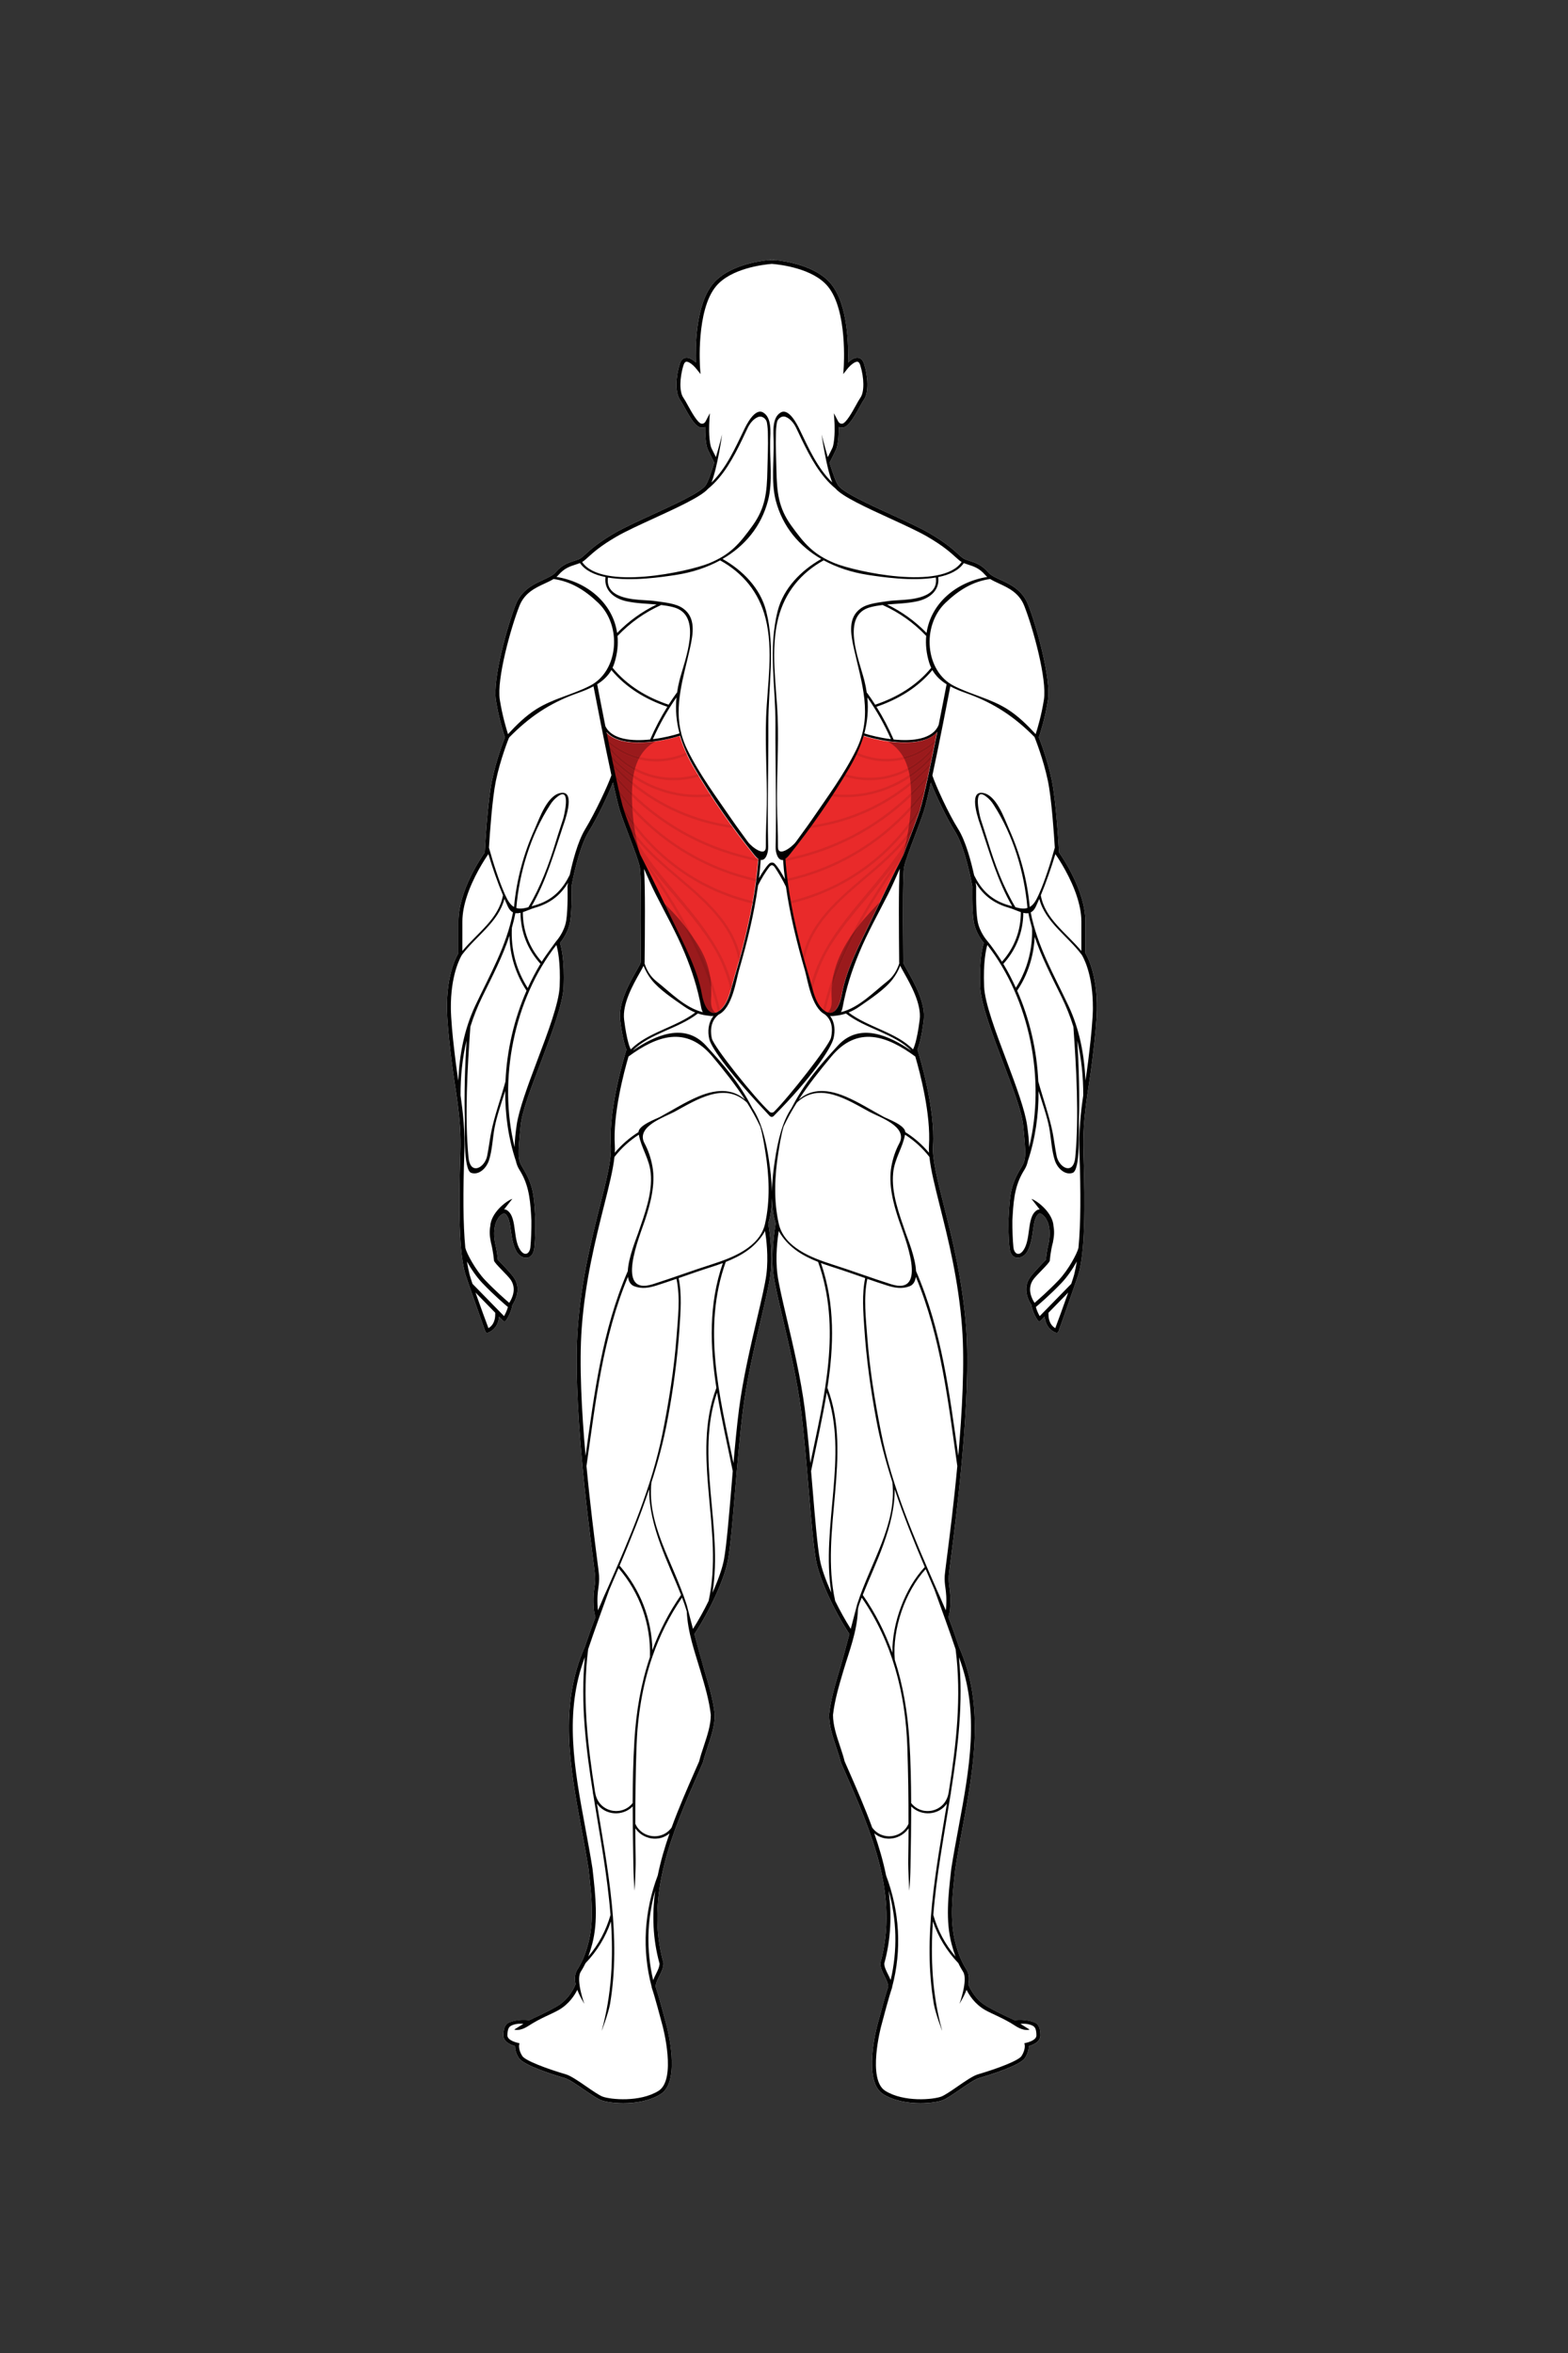 <?xml version="1.0" encoding="utf-8"?>
<!-- Generator: Adobe Illustrator 26.0.1, SVG Export Plug-In . SVG Version: 6.00 Build 0)  -->
<svg version="1.1" id="Layer_1" xmlns="http://www.w3.org/2000/svg" xmlns:xlink="http://www.w3.org/1999/xlink" x="0px" y="0px"
	 viewBox="0 0 432 648" style="enable-background:new 0 0 432 648;" xml:space="preserve">
<rect x="0" y="0" width="432" height="648" fill="#333333" stroke="none"/>
<style type="text/css">
	.st0{display:none;opacity:0.5;fill:none;stroke:#231F20;stroke-width:0.05;stroke-miterlimit:10;}
	.st1{fill:#FFFFFF;}
	.st2{fill:#E92A2A;}
	.st3{fill:#D52626;}
	.st4{fill:#9A1A1C;}
	.st5{fill:#8D1819;}
</style>
<path class="st0" d="M418.44,444.92c-2.94,1.51-8.31,5.17-9.04,17.27"/>
<g>
	<g id="White_00000129885143533219950000000004513706707098974092_">
		<path class="st1" d="M299.02,262.48v-8.71c0-8.5-6.36-17.76-7.25-19.02c-0.09-1.63-0.79-14-1.99-19.84
			c-1.13-5.51-3.16-10.79-3.57-11.85c0.32-0.94,1.7-5.12,2.49-10.22c0.92-5.87-3.07-20.28-5.46-26.36c-1.59-4.03-4.9-5.56-7.57-6.79
			c-1.44-0.66-2.69-1.24-3.39-2.06c-1.8-2.1-3.59-2.67-5.17-3.18c-0.41-0.13-0.82-0.26-1.2-0.42c-0.61-0.24-1.14-0.73-1.96-1.47
			c-1.38-1.25-3.47-3.15-7.93-5.74c-2.58-1.5-6.41-3.25-10.46-5.11c-6.07-2.78-12.95-5.93-14.55-7.92c-0.65-0.81-1.6-3.52-2.46-6.36
			c0.49-0.97,1.84-3.64,1.96-4.06c0.52-1.81,0.58-4.28,0.56-5.78c0.3,0.14,0.67,0.22,1.11,0.17c1.49-0.18,2.89-2.5,4.56-5.52
			c0.47-0.85,0.91-1.65,1.25-2.13c1.45-2.07,1.13-6.54,0.07-9.89c-0.31-0.98-0.83-1.54-1.56-1.68c-1-0.18-2.09,0.57-2.87,1.29
			c0.15-4.18,0.09-15.92-4.73-21.71c-4.15-4.98-12.46-6.22-15.61-6.52l0-0.09c-0.06,0-0.28,0.01-0.62,0.04
			c-0.34-0.03-0.56-0.03-0.62-0.04l0,0.09c-3.15,0.3-11.45,1.54-15.6,6.52c-4.82,5.79-4.88,17.53-4.73,21.71
			c-0.78-0.72-1.87-1.47-2.87-1.29c-0.73,0.13-1.25,0.7-1.56,1.68c-1.06,3.35-1.37,7.83,0.07,9.89c0.34,0.49,0.78,1.28,1.25,2.13
			c1.67,3.02,3.07,5.34,4.56,5.52c0.44,0.05,0.81-0.03,1.11-0.17c-0.02,1.5,0.04,3.97,0.56,5.78c0.12,0.41,1.45,3.04,1.95,4.03
			c-0.87,2.85-1.81,5.58-2.47,6.39c-1.61,1.99-8.49,5.14-14.55,7.92c-4.05,1.86-7.88,3.61-10.46,5.11
			c-4.46,2.59-6.55,4.48-7.93,5.74c-0.81,0.74-1.35,1.23-1.96,1.47c-0.38,0.15-0.79,0.28-1.2,0.42c-1.58,0.51-3.37,1.08-5.17,3.18
			c-0.7,0.82-1.95,1.39-3.39,2.06c-2.66,1.23-5.98,2.76-7.57,6.79c-2.39,6.08-6.38,20.49-5.46,26.36c0.8,5.1,2.17,9.29,2.49,10.22
			c-0.42,1.06-2.44,6.34-3.57,11.85c-1.2,5.84-1.91,18.21-1.99,19.84c-0.9,1.26-7.25,10.52-7.25,19.02v8.71
			c-0.6,0.98-3.75,6.66-3.08,17.76c0.26,4.25,0.73,8.17,1.24,12.32c0.9,7.39,2.72,15.03,2.37,24.93
			c-0.53,15.08-0.4,27.99,1.47,33.73c0.81,2.48,5.18,14.88,5.38,15.4c0,0,0.17,0.57,0.72,0.4c0.03-0.01,2.79-0.79,3.09-4.42
			l1.15,1.17c0.2,0.21,0.54,0.18,0.71-0.05l0.05-0.08c0.09-0.12,1.37-1.95,1.76-4.24c0.81-1.25,2.46-4.43,0.47-7.47
			c-0.82-1.26-3.8-4.31-4.49-5.01c-0.05-0.63-0.25-2.59-0.78-4.72c-0.46-2.59-0.19-4.52,0.39-5.85c0.16-0.32,0.34-0.64,0.53-0.95
			c0.45-0.63,0.98-1.03,1.48-1.22c0.13-0.05,0.2-0.03,0.28,0.02c1.17,0.75,1.44,2.76,1.72,4.88c0.27,1.99,0.62,4,1.56,5.64
			c1.15,2.03,4.44,2.79,4.87-1.08c0.3-2.75,0.3-6.13,0.29-7.57l-0.08-1.45c-0.31-5.52-0.51-8.34-3.48-13.16
			c-1.3-2.11-1.32-3.29-0.5-11.5c0.4-4,2.96-10.52,5.58-17.43c2.98-7.9,6.07-16.06,6.27-20.8c0.31-7.34-0.66-10.98-1.01-12.04
			c0.62-0.74,2.35-3.04,2.81-6c0.55-3.45,0.38-9.44,0.36-9.59c0.02-0.1,1.83-10.45,4.81-15.19c2.2-3.5,5.18-9.72,6.63-13.42
			c0.81,3.67,1.52,6.65,1.99,8.05c0.74,2.21,1.67,4.67,2.58,7.05c1.29,3.39,2.52,6.6,2.83,8.27c0.31,1.64,0.39,9.97,0.24,24.75
			c-0.01,0.77-0.01,1.28-0.01,1.43c-0.03,0.28-0.65,1.39-1.21,2.37c-1.88,3.32-5.01,8.87-4.43,13.56c0.65,5.23,1.44,7.42,1.73,8.07
			c-0.59,1.89-4.97,16.2-4.3,26.52c0.23,3.6-1.18,9.22-2.97,16.33c-2.31,9.17-5.18,20.58-6.15,33.75
			c-1.44,19.48,2.66,51.48,4.2,63.53c0.33,2.58,0.55,4.28,0.58,4.8c0.08,1.27-0.04,2.15-0.18,3.17c-0.19,1.38-0.4,2.95-0.18,5.89
			c0.05,0.67,0.2,1.46,0.45,2.35c-1.09,2.81-2.08,5.61-2.94,8.2c-7.21,16.22-4,33.45-0.9,50.11c0.67,3.61,1.37,7.35,1.94,11
			l0.09,0.84c0.73,6.58,1.49,13.38-0.15,19.6c-0.83,3.15-1.7,4.99-2.35,6.13c0,0-0.01,0.01-0.01,0.01
			c-0.06,0.05-0.08,0.11-0.09,0.17c-0.15,0.26-0.29,0.49-0.4,0.68c-0.11,0.19-0.21,0.35-0.29,0.49c-0.66,1.19-0.66,2.54-0.38,3.85
			c-0.19,0.51-1.62,4.1-5.25,6.16c-3.41,1.93-6.46,3.22-7.55,3.76c-2.55-0.41-5.55,0.37-6.15,1.02c-0.46,0.49-0.93,1.25-0.93,3.15
			c0,1.84,2.21,2.68,3.2,2.96c0,0.66,0.16,1.87,1.06,3.27c1.29,2,9.28,4.53,12.66,5.52c1.15,0.34,3.38,1.87,5.35,3.22
			c1.85,1.27,3.6,2.48,4.67,2.88c1.09,0.41,3.4,0.81,6.11,0.81c3.32,0,7.24-0.59,10.26-2.48c5.71-3.57,1.78-18.39,1.61-19.02
			c-0.2-0.74-0.42-1.56-0.65-2.41c-0.71-2.68-1.52-5.71-2.34-8.17c0.03-0.93,0.51-1.9,1.03-2.93c0.56-1.12,1.14-2.29,1.14-3.5
			l-0.02-0.14c-5.16-18.59,2.5-36.05,9.92-52.95l0.95-2.18c0.36-1.43,0.84-2.89,1.32-4.3c0.96-2.89,1.96-5.88,1.96-8.92
			c-0.46-4.14-1.66-8.19-2.94-12.47c-0.76-2.54-1.77-6.29-2.67-9.7c4.41-6.72,8.29-15.27,9.23-20.35c0.7-3.79,1.3-10.97,2-19.28
			c0.62-7.34,1.32-15.66,2.17-22.3c1.05-8.2,3.22-17.46,4.97-24.89c1.19-5.09,2.22-9.48,2.56-12.13c0.75-5.86-0.34-12.74-0.59-14.17
			c0.68-2.1,0.97-4.49,1.03-6.93c0.06,2.43,0.35,4.82,1.03,6.93c-0.25,1.43-1.33,8.31-0.59,14.17c0.34,2.65,1.37,7.04,2.56,12.13
			c1.74,7.44,3.91,16.69,4.97,24.89c0.85,6.64,1.55,14.96,2.17,22.3c0.7,8.31,1.3,15.48,2,19.28c0.93,5.08,4.8,13.61,9.2,20.32
			c-0.94,3.56-1.98,7.42-2.67,9.73c-1.27,4.28-2.48,8.33-2.94,12.47c0,3.04,0.99,6.03,1.96,8.92c0.47,1.41,0.96,2.88,1.32,4.3
			l0.95,2.18c7.41,16.89,15.08,34.36,9.92,52.95l-0.02,0.14c0,1.21,0.58,2.38,1.14,3.5c0.51,1.03,1,2,1.03,2.93
			c-0.82,2.47-1.62,5.5-2.34,8.17c-0.23,0.86-0.45,1.68-0.65,2.41c-0.17,0.63-4.1,15.45,1.61,19.02c3.02,1.89,6.94,2.48,10.26,2.48
			c2.71,0,5.02-0.4,6.11-0.81c1.07-0.4,2.82-1.6,4.67-2.88c1.97-1.35,4.19-2.88,5.35-3.22c3.38-0.99,11.37-3.52,12.66-5.52
			c0.9-1.4,1.06-2.62,1.06-3.27c0.99-0.28,3.2-1.12,3.2-2.96c0-1.91-0.47-2.66-0.93-3.15c-0.61-0.65-3.6-1.43-6.15-1.02
			c-1.09-0.55-4.14-1.83-7.55-3.76c-3.63-2.06-5.06-5.65-5.25-6.16c0.28-1.31,0.27-2.67-0.38-3.85c-0.08-0.14-0.17-0.3-0.29-0.49
			c-0.12-0.19-0.25-0.42-0.4-0.68c-0.01-0.06-0.03-0.12-0.09-0.17c0,0-0.01-0.01-0.01-0.01c-0.64-1.15-1.52-2.99-2.35-6.13
			c-1.64-6.22-0.88-13.02-0.15-19.6l0.09-0.84c0.58-3.65,1.27-7.39,1.94-11c3.1-16.66,6.31-33.89-0.9-50.11
			c-0.86-2.59-1.85-5.38-2.93-8.19c0.25-0.89,0.41-1.69,0.46-2.36c0.21-2.94,0-4.51-0.18-5.89c-0.14-1.02-0.25-1.89-0.18-3.17
			c0.03-0.52,0.25-2.22,0.58-4.8c1.54-12.05,5.64-44.05,4.2-63.53c-0.97-13.17-3.84-24.58-6.15-33.75
			c-1.79-7.11-3.21-12.73-2.97-16.33c0.67-10.32-3.7-24.64-4.3-26.52c0.29-0.66,1.08-2.84,1.73-8.07
			c0.58-4.69-2.56-10.24-4.43-13.56c-0.55-0.98-1.18-2.09-1.21-2.37c0-0.15,0-0.66-0.01-1.43c-0.14-14.78-0.06-23.11,0.24-24.75
			c0.31-1.67,1.54-4.88,2.83-8.27c0.91-2.38,1.84-4.83,2.58-7.05c0.46-1.39,1.18-4.36,1.98-8.02c1.46,3.7,4.42,9.9,6.62,13.38
			c2.99,4.74,4.8,15.09,4.81,15.19c-0.01,0.15-0.18,6.14,0.36,9.59c0.47,2.97,2.19,5.26,2.81,6c-0.35,1.05-1.31,4.7-1.01,12.04
			c0.2,4.74,3.28,12.9,6.27,20.8c2.61,6.91,5.18,13.43,5.58,17.43c0.82,8.22,0.8,9.39-0.5,11.5c-2.97,4.82-3.17,7.64-3.48,13.16
			l-0.08,1.45c-0.01,1.44-0.02,4.82,0.29,7.57c0.43,3.87,3.72,3.1,4.87,1.08c0.94-1.65,1.29-3.66,1.56-5.64
			c0.29-2.12,0.56-4.13,1.72-4.88c0.08-0.05,0.15-0.07,0.28-0.02c0.51,0.19,1.03,0.59,1.48,1.22c0.19,0.32,0.37,0.64,0.53,0.95
			c0.58,1.33,0.85,3.26,0.39,5.85c-0.54,2.13-0.73,4.09-0.78,4.72c-0.69,0.71-3.67,3.75-4.49,5.01c-1.99,3.04-0.34,6.23,0.47,7.47
			c0.39,2.29,1.68,4.12,1.76,4.24l0.05,0.08c0.17,0.23,0.51,0.26,0.71,0.05l1.15-1.17c0.29,3.62,3.06,4.41,3.09,4.42
			c0.55,0.17,0.72-0.4,0.72-0.4c0.2-0.53,4.57-12.93,5.38-15.4c1.87-5.74,2-18.65,1.47-33.73c-0.35-9.89,1.48-17.53,2.37-24.93
			c0.5-4.15,0.98-8.07,1.24-12.32C302.77,269.15,299.62,263.46,299.02,262.48z"/>
	</g>
	<g id="Lats_00000021119565058323997180000009470800763511265417_">
		<g>
			<path class="st2" d="M216.28,236.6c0.56,8.31,2.3,16.65,4.35,24.69c0.88,3.43,1.95,6.8,2.88,10.21c0.66,2.38,1.38,5.24,3.46,6.83
				c3.05,2.35,4.47-2.11,4.88-4.45c1.2-6.79,4.94-13.84,7.93-20.02c2.96-6.13,5.94-12.3,9.09-18.37l0.08-0.17
				c0.54-1.53,1.13-3.25,1.82-5.08c0.9-2.37,1.83-4.82,2.56-7c0.96-2.87,3.06-12.89,4.79-21.57c-4.1,4.69-15.43,2.57-20.27,0.99
				c-0.88,2.98-2.22,5.92-3.96,8.9c-4.83,8.28-10.59,16.57-16.59,24.03C216.94,236.06,216.6,236.39,216.28,236.6"/>
			<path class="st3" d="M216.32,237.15c-0.01-0.19-0.03-0.37-0.04-0.55c0.07-0.05,0.15-0.1,0.22-0.16c13.21-2.63,25-8.83,34.5-18.1
				c0,0.22,0,0.45,0,0.67c0,0.08,0,0.17,0,0.25C241.42,228.45,229.56,234.59,216.32,237.15"/>
			<path class="st3" d="M239.55,214.86c-2.34,0-4.68-0.35-6.97-1.05c0.12-0.19,0.24-0.39,0.35-0.59c2.18,0.65,4.41,0.97,6.63,0.97
				c3.77,0,7.38-0.94,10.57-2.68c0.06,0.21,0.12,0.43,0.18,0.64C247.04,213.92,243.37,214.86,239.55,214.86"/>
			<path class="st3" d="M244.23,209.68c-2.86,0-5.67-0.61-8.37-1.8c0.1-0.2,0.19-0.41,0.28-0.61c2.61,1.16,5.34,1.74,8.11,1.74
				c1.57,0,3.11-0.19,4.61-0.55c0.11,0.2,0.22,0.4,0.32,0.6C247.58,209.48,245.92,209.68,244.23,209.68"/>
			<path class="st3" d="M227.33,278.58c-0.12-0.07-0.24-0.16-0.36-0.25c-0.08-0.06-0.15-0.12-0.23-0.18
				c0.75-3.24,1.72-6.41,2.86-9.49c-0.24,1.13-0.4,2.27-0.47,3.42C228.43,274.21,227.83,276.38,227.33,278.58 M223.84,272.66
				c-0.11-0.39-0.22-0.78-0.32-1.16c-0.02-0.08-0.04-0.15-0.06-0.23c2.27-9.59,9.01-17.65,15.54-25.45
				c3.78-4.51,7.63-9.15,10.67-14.11c-0.29,1.38-0.64,2.75-1.03,4.11c-0.15,0.29-0.3,0.57-0.44,0.86
				c-3.71,5.4-7.65,11.31-11.17,17.66c-0.96,1.18-1.87,2.39-2.71,3.65c3.77-7.38,8.27-14.3,12.72-20.8
				c-1.79,2.45-3.68,4.79-5.57,7.02c-0.55,0.64-1.09,1.29-1.64,1.93c-3.89,4.57-7.92,9.3-11.15,14.52c-1.7,2.74-3.1,5.93-4.29,9.74
				C224.18,271.1,224.01,271.84,223.84,272.66 M221.58,264.75c-0.14-0.48-0.28-0.97-0.41-1.46c2.08-9.25,9.57-15.62,16.83-21.79
				c4.33-3.68,8.78-7.46,12.07-11.85c-0.08,0.46-0.17,0.93-0.26,1.39c-3.21,3.98-7.3,7.47-11.3,10.86
				C230.96,248.3,223.17,254.91,221.58,264.75"/>
			<path class="st3" d="M216.89,242.68c-0.03-0.22-0.06-0.44-0.08-0.66c13.29-2.94,25.18-9.96,34.13-20.03
				c-0.02,0.35-0.04,0.7-0.06,1.05C241.87,232.91,230.04,239.79,216.89,242.68"/>
			<path class="st3" d="M223.09,228.06c0.18-0.25,0.36-0.5,0.54-0.75c10.14-1.43,19.56-5.59,27.22-11.95
				c0.03,0.27,0.05,0.53,0.07,0.8C243.07,222.57,233.43,226.71,223.09,228.06"/>
			<path class="st3" d="M232.93,219.54c-1.27,0-2.55-0.08-3.81-0.24c0.14-0.21,0.27-0.42,0.4-0.62c1.13,0.13,2.27,0.19,3.41,0.19
				c6.28,0,12.47-1.98,17.63-5.49c0.04,0.24,0.08,0.47,0.12,0.71C245.47,217.58,239.23,219.54,232.93,219.54"/>
			<path class="st3" d="M217.85,248.82c-0.04-0.22-0.08-0.44-0.12-0.66c13.33-3.18,24.78-10.79,32.81-21.7
				c-0.05,0.44-0.11,0.88-0.18,1.32C242.26,238.34,230.93,245.71,217.85,248.82"/>
			<path class="st4" d="M249.66,231.71c0.05-0.22,0.09-0.44,0.14-0.67c0.36-0.45,0.72-0.91,1.06-1.37
				C250.48,230.36,250.08,231.04,249.66,231.71 M250.07,229.66c0.11-0.62,0.21-1.25,0.3-1.87c0.96-1.25,1.88-2.55,2.74-3.89
				c-0.3,0.87-0.62,1.77-0.96,2.69c-0.04,0.02-0.08,0.06-0.11,0.11C251.45,227.71,250.79,228.7,250.07,229.66 M250.55,226.46
				c0.14-1.14,0.25-2.28,0.33-3.43c1.28-1.4,2.5-2.87,3.67-4.39c-0.25,1.08-0.49,2.04-0.7,2.84
				C252.82,223.21,251.72,224.87,250.55,226.46 M250.93,221.99c0.04-0.91,0.07-1.82,0.07-2.73c1.54-1.48,3.03-3.03,4.44-4.67
				c-0.19,0.86-0.37,1.68-0.55,2.46C253.66,218.77,252.33,220.41,250.93,221.99 M251,218.34c-0.01-0.72-0.04-1.45-0.09-2.17
				c1.85-1.51,3.61-3.15,5.25-4.9c-0.14,0.67-0.28,1.32-0.42,1.97C254.24,215.02,252.65,216.73,251,218.34 M250.85,215.37
				c-0.04-0.42-0.09-0.84-0.16-1.26c2.19-1.46,4.2-3.19,5.96-5.15c-0.07,0.35-0.14,0.7-0.22,1.04
				C254.7,211.93,252.83,213.72,250.85,215.37 M250.57,213.39c-0.08-0.41-0.16-0.82-0.27-1.23c2.56-1.38,4.88-3.26,6.83-5.58
				c-0.07,0.35-0.14,0.7-0.22,1.05l-0.1,0.12C255.01,209.92,252.9,211.81,250.57,213.39 M250.13,211.52
				c-0.22-0.74-0.48-1.46-0.81-2.16c-0.04-0.1-0.09-0.19-0.14-0.29c2.99-0.76,5.8-2.21,8.32-4.31c-0.03,0.14-0.06,0.28-0.09,0.42
				C255.41,207.85,252.92,209.99,250.13,211.52 M248.86,208.47c-1.03-1.8-2.53-3.35-4.33-4.29c1.55,0.22,3.18,0.36,4.77,0.36
				c3.57,0,6.95-0.72,8.82-2.85c-0.13,0.67-0.27,1.34-0.41,2.02C255.07,206.08,252.07,207.68,248.86,208.47"/>
			<path class="st4" d="M228.59,279.01c-0.2,0-0.42-0.04-0.64-0.11c0.47-0.39,0.82-0.95,0.99-1.54c0.31-1.05,0.18-2.18,0.14-3.27
				c-0.02-0.67-0.01-1.33,0.03-1.99c2.03-6.22,4.8-12.15,7.9-17.73c1.69-2.08,3.52-4.04,5.4-5.97c-0.89,1.84-1.77,3.67-2.65,5.5
				c-2.98,6.17-6.68,13.23-7.88,20.02c-0.28,1.62-1.1,4.24-2.55,4.94C229.11,278.95,228.86,279.01,228.59,279.01 M229.59,268.68
				c0.78-3.61,2.38-7.07,4.4-10.18c0.1-0.16,0.21-0.32,0.31-0.48C232.54,261.47,230.94,265.02,229.59,268.68"/>
			<path class="st5" d="M229.13,272.08c0.07-1.15,0.23-2.29,0.47-3.42c1.35-3.66,2.95-7.21,4.71-10.66
				c0.84-1.26,1.76-2.48,2.71-3.65C233.93,259.93,231.15,265.86,229.13,272.08"/>
			<path class="st5" d="M251.01,219.26c0-0.08,0-0.17,0-0.25c0-0.22,0-0.45,0-0.67c1.65-1.61,3.23-3.32,4.74-5.11
				c-0.1,0.46-0.2,0.92-0.29,1.36C254.03,216.22,252.55,217.78,251.01,219.26"/>
			<path class="st5" d="M250.31,212.16c-0.05-0.22-0.11-0.43-0.18-0.64c2.79-1.52,5.27-3.66,7.29-6.34
				c-0.09,0.47-0.19,0.94-0.29,1.41C255.19,208.9,252.87,210.78,250.31,212.16"/>
			<path class="st5" d="M249.18,209.07c-0.1-0.2-0.21-0.4-0.32-0.6c3.2-0.78,6.21-2.39,8.86-4.76c-0.07,0.35-0.14,0.7-0.21,1.05
				C254.98,206.85,252.17,208.31,249.18,209.07"/>
			<path class="st5" d="M248.64,235.82c0.39-1.36,0.73-2.73,1.03-4.11c0.41-0.67,0.81-1.35,1.19-2.04
				c-0.34,0.46-0.69,0.92-1.06,1.37c0.09-0.46,0.18-0.93,0.26-1.39c0.72-0.96,1.38-1.94,1.98-2.97c0.03-0.05,0.06-0.08,0.11-0.11
				c-0.45,1.21-0.92,2.45-1.38,3.66c-0.44,1.15-0.9,2.26-1.29,3.31c-0.05,0.08-0.43,1.26-0.62,1.82"/>
			<path class="st5" d="M250.87,223.03c0.02-0.35,0.04-0.7,0.06-1.05c1.4-1.57,2.72-3.22,3.97-4.94c-0.13,0.56-0.25,1.09-0.37,1.59
				C253.38,220.16,252.16,221.63,250.87,223.03"/>
			<path class="st5" d="M250.92,216.17c-0.02-0.27-0.04-0.54-0.07-0.8c1.99-1.65,3.85-3.44,5.58-5.37
				c-0.09,0.43-0.18,0.85-0.27,1.27C254.52,213.02,252.77,214.66,250.92,216.17"/>
			<path class="st5" d="M250.69,214.1c-0.04-0.24-0.08-0.48-0.12-0.71c2.32-1.58,4.43-3.47,6.25-5.63l0.1-0.12
				c-0.09,0.44-0.18,0.88-0.27,1.32C254.89,210.92,252.88,212.64,250.69,214.1"/>
			<path class="st5" d="M250.37,227.78c0.06-0.44,0.12-0.88,0.18-1.32c1.17-1.59,2.27-3.25,3.29-4.98
				c-0.19,0.73-0.36,1.33-0.51,1.76c-0.07,0.22-0.15,0.43-0.22,0.65C252.25,225.24,251.33,226.53,250.37,227.78"/>
		</g>
		<g>
			<g>
				<path class="st2" d="M208.85,236.61c-0.56,8.31-2.3,16.65-4.35,24.69c-0.88,3.43-1.95,6.8-2.88,10.21
					c-0.66,2.38-1.38,5.24-3.46,6.83c-3.05,2.35-4.47-2.11-4.88-4.45c-1.2-6.79-4.94-13.84-7.93-20.02
					c-2.96-6.13-5.94-12.3-9.09-18.37l-0.08-0.17c-0.54-1.53-1.13-3.25-1.82-5.08c-0.9-2.37-1.83-4.82-2.56-7
					c-0.96-2.87-3.06-12.89-4.79-21.57c4.1,4.69,15.43,2.57,20.27,0.99c0.88,2.98,2.22,5.92,3.96,8.9
					c4.83,8.28,10.59,16.57,16.59,24.03C208.19,236.07,208.53,236.4,208.85,236.61"/>
				<path class="st3" d="M208.8,237.16c0.01-0.19,0.03-0.37,0.04-0.55c-0.07-0.05-0.15-0.1-0.22-0.16c-13.21-2.63-25-8.83-34.5-18.1
					c0,0.22,0,0.45,0,0.67c0,0.08,0,0.17,0,0.25C183.7,228.46,195.56,234.6,208.8,237.16"/>
				<path class="st3" d="M185.57,214.87c2.34,0,4.68-0.35,6.97-1.05c-0.12-0.19-0.24-0.39-0.35-0.59c-2.18,0.65-4.41,0.97-6.63,0.97
					c-3.77,0-7.38-0.94-10.57-2.68c-0.06,0.21-0.12,0.43-0.18,0.64C178.08,213.93,181.75,214.87,185.57,214.87"/>
				<path class="st3" d="M180.89,209.7c2.86,0,5.67-0.61,8.37-1.8c-0.1-0.2-0.19-0.41-0.28-0.61c-2.61,1.16-5.34,1.74-8.11,1.74
					c-1.57,0-3.11-0.19-4.61-0.55c-0.11,0.2-0.22,0.4-0.32,0.6C177.55,209.49,179.2,209.7,180.89,209.7"/>
				<path class="st3" d="M197.8,278.59c-0.5-2.2-1.18-4.6-1.88-6.74c-0.07-1.15-0.11-2.06-0.36-3.19c1.14,3.08,2.07,6.25,2.82,9.49
					c-0.07,0.06-0.15,0.13-0.23,0.18C198.03,278.44,197.91,278.52,197.8,278.59 M201.28,272.67c-0.17-0.82-0.35-1.56-0.54-2.26
					c-1.19-3.81-2.59-6.99-4.29-9.74c-3.23-5.23-7.26-9.95-11.15-14.52c-0.55-0.64-1.09-1.29-1.64-1.93
					c-1.89-2.23-3.79-4.57-5.57-7.02c4.45,6.51,8.96,13.42,12.72,20.8c-0.84-1.26-1.76-2.48-2.71-3.65
					c-3.52-6.35-7.46-12.26-11.17-17.66c-0.15-0.29-0.3-0.58-0.44-0.86c-0.39-1.36-0.73-2.73-1.03-4.11
					c3.04,4.96,6.9,9.59,10.67,14.11c6.53,7.8,13.27,15.86,15.54,25.45c-0.02,0.08-0.04,0.15-0.06,0.23
					C201.5,271.89,201.4,272.28,201.28,272.67 M203.55,264.76c-1.6-9.84-9.39-16.44-16.93-22.84c-4-3.4-8.09-6.88-11.3-10.86
					c-0.09-0.46-0.18-0.93-0.26-1.39c3.29,4.39,7.74,8.17,12.07,11.85c7.26,6.17,14.75,12.54,16.83,21.79
					C203.82,263.79,203.69,264.27,203.55,264.76"/>
				<path class="st3" d="M208.23,242.69c0.03-0.22,0.06-0.44,0.08-0.66c-13.29-2.94-25.18-9.96-34.13-20.03
					c0.02,0.35,0.04,0.7,0.06,1.05C183.25,232.92,195.08,239.8,208.23,242.69"/>
				<path class="st3" d="M202.03,228.07c-0.18-0.25-0.36-0.5-0.54-0.75c-10.14-1.43-19.56-5.59-27.22-11.95
					c-0.03,0.27-0.05,0.53-0.07,0.8C182.06,222.58,191.69,226.73,202.03,228.07"/>
				<path class="st3" d="M192.19,219.55c1.27,0,2.55-0.08,3.81-0.24c-0.14-0.21-0.27-0.42-0.4-0.62c-1.13,0.13-2.27,0.19-3.41,0.19
					c-6.28,0-12.47-1.98-17.63-5.49c-0.04,0.24-0.08,0.47-0.12,0.71C179.65,217.59,185.89,219.55,192.19,219.55"/>
				<path class="st3" d="M207.27,248.83c0.04-0.22,0.08-0.44,0.12-0.66c-13.33-3.18-24.78-10.79-32.81-21.7
					c0.05,0.44,0.11,0.88,0.18,1.32C182.86,238.35,194.19,245.72,207.27,248.83"/>
				<path class="st4" d="M175.46,231.72c-0.41-0.67-0.81-1.35-1.19-2.04c0.34,0.46,0.69,0.92,1.06,1.37
					C175.36,231.28,175.41,231.5,175.46,231.72 M175.06,229.67c-0.72-0.96-1.38-1.94-1.98-2.97c-0.03-0.05-0.06-0.08-0.11-0.11
					c-0.34-0.92-0.66-1.82-0.96-2.69c0.87,1.34,1.78,2.63,2.74,3.89C174.84,228.42,174.94,229.04,175.06,229.67 M174.57,226.47
					c-1.17-1.59-2.27-3.25-3.29-4.98c-0.21-0.8-0.45-1.76-0.7-2.84c1.16,1.52,2.39,2.99,3.67,4.39
					C174.32,224.19,174.43,225.33,174.57,226.47 M174.19,222c-1.4-1.57-2.72-3.22-3.97-4.94c-0.18-0.78-0.36-1.6-0.55-2.46
					c1.42,1.63,2.9,3.19,4.44,4.67C174.12,220.18,174.14,221.09,174.19,222 M174.12,218.35c-1.65-1.61-3.23-3.32-4.74-5.11
					c-0.14-0.64-0.28-1.3-0.42-1.97c1.64,1.75,3.4,3.39,5.25,4.9C174.16,216.9,174.13,217.63,174.12,218.35 M174.27,215.38
					c-1.99-1.65-3.85-3.44-5.58-5.37c-0.07-0.34-0.14-0.69-0.22-1.04c1.76,1.96,3.77,3.69,5.96,5.15
					C174.37,214.53,174.32,214.95,174.27,215.38 M174.55,213.4c-2.32-1.58-4.43-3.47-6.25-5.63l-0.1-0.12
					c-0.07-0.35-0.14-0.7-0.22-1.05c1.95,2.32,4.26,4.2,6.83,5.58C174.71,212.58,174.63,212.99,174.55,213.4 M174.99,211.53
					c-2.79-1.52-5.27-3.66-7.29-6.34c-0.03-0.14-0.06-0.28-0.09-0.42c2.53,2.1,5.34,3.55,8.32,4.31c-0.05,0.1-0.1,0.19-0.14,0.29
					C175.47,210.07,175.21,210.79,174.99,211.53 M176.26,208.48c-3.2-0.78-6.21-2.39-8.86-4.76c-0.14-0.68-0.27-1.35-0.41-2.02
					c1.87,2.13,5.25,2.85,8.82,2.85c1.59,0,3.22-0.14,4.77-0.36C178.79,205.12,177.29,206.68,176.26,208.48"/>
				<path class="st5" d="M174.12,219.27c0-0.08,0-0.17,0-0.25c0-0.22,0-0.45,0-0.67c-1.65-1.61-3.23-3.32-4.74-5.11
					c0.1,0.46,0.2,0.92,0.29,1.36C171.09,216.23,172.57,217.79,174.12,219.27"/>
				<path class="st5" d="M174.82,212.17c0.05-0.22,0.11-0.43,0.18-0.64c-2.79-1.52-5.27-3.66-7.29-6.34
					c0.09,0.47,0.19,0.94,0.29,1.41C169.94,208.92,172.25,210.79,174.82,212.17"/>
				<path class="st5" d="M175.94,209.08c0.1-0.2,0.21-0.4,0.32-0.6c-3.2-0.78-6.21-2.39-8.86-4.76c0.07,0.35,0.14,0.7,0.21,1.05
					C170.14,206.86,172.95,208.32,175.94,209.08"/>
				<path class="st5" d="M176.48,235.83c-0.39-1.36-0.73-2.73-1.03-4.11c-0.41-0.67-0.81-1.35-1.19-2.04
					c0.34,0.46,0.69,0.92,1.06,1.37c-0.09-0.46-0.18-0.93-0.26-1.39c-0.72-0.96-1.38-1.94-1.98-2.97c-0.03-0.05-0.06-0.08-0.11-0.11
					c0.45,1.21,0.92,2.45,1.38,3.66c0.44,1.15,0.9,2.26,1.29,3.31c0.05,0.08,0.43,1.26,0.62,1.82"/>
				<path class="st5" d="M174.25,223.04c-0.02-0.35-0.04-0.7-0.06-1.05c-1.4-1.57-2.72-3.22-3.97-4.94
					c0.13,0.56,0.25,1.09,0.37,1.59C171.74,220.17,172.97,221.64,174.25,223.04"/>
				<path class="st5" d="M174.21,216.18c0.02-0.27,0.04-0.54,0.07-0.8c-1.99-1.65-3.85-3.44-5.58-5.37
					c0.09,0.43,0.18,0.85,0.27,1.27C170.6,213.03,172.35,214.67,174.21,216.18"/>
				<path class="st5" d="M174.43,214.11c0.04-0.24,0.08-0.48,0.12-0.71c-2.32-1.58-4.43-3.47-6.25-5.63l-0.1-0.12
					c0.09,0.44,0.18,0.88,0.27,1.32C170.23,210.93,172.24,212.65,174.43,214.11"/>
				<path class="st5" d="M174.75,227.79c-0.06-0.44-0.12-0.88-0.18-1.32c-1.17-1.59-2.27-3.25-3.29-4.98
					c0.19,0.73,0.36,1.33,0.51,1.76c0.07,0.22,0.15,0.43,0.22,0.65C172.88,225.25,173.79,226.54,174.75,227.79"/>
				<path class="st4" d="M196.44,279.02c-0.27,0-0.51-0.06-0.74-0.17c-1.45-0.7-2.27-3.32-2.55-4.94
					c-1.2-6.79-4.89-13.85-7.88-20.02c-0.88-1.82-1.76-3.66-2.65-5.5c1.87,1.93,3.93,3.89,5.53,6.04c3.73,5.02,7.53,9.38,7.77,17.66
					c0.02,0.66,0.05,1.33,0.03,1.99c-0.04,1.1-0.17,2.22,0.14,3.27c0.17,0.59,0.53,1.15,0.99,1.54
					C196.86,278.99,196.65,279.02,196.44,279.02"/>
			</g>
			<path class="st5" d="M195.92,271.21c-0.07-1.15-0.07-1.3-0.31-2.43c-1.35-3.66-3.05-7.35-4.81-10.8
				c-0.84-1.26-1.71-2.4-2.67-3.58c3.1,5.58,5.76,11.26,7.78,17.48L195.92,271.21z"/>
		</g>
	</g>
	<path d="M299.02,262.48v-8.71c0-8.5-6.36-17.76-7.25-19.02c-0.09-1.63-0.79-14-1.99-19.84c-1.13-5.51-3.16-10.79-3.57-11.85
		c0.32-0.94,1.7-5.12,2.49-10.22c0.92-5.87-3.07-20.28-5.46-26.36c-1.59-4.03-4.9-5.56-7.57-6.79c-1.44-0.66-2.69-1.24-3.39-2.06
		c-1.8-2.1-3.59-2.67-5.17-3.18c-0.41-0.13-0.82-0.26-1.2-0.42c-0.61-0.24-1.14-0.73-1.96-1.47c-1.38-1.25-3.47-3.15-7.93-5.74
		c-2.58-1.5-6.41-3.25-10.46-5.11c-6.07-2.78-12.95-5.93-14.55-7.92c-0.65-0.81-1.6-3.52-2.46-6.36c0.49-0.97,1.84-3.64,1.96-4.06
		c0.52-1.81,0.58-4.28,0.56-5.78c0.3,0.14,0.67,0.22,1.11,0.17c1.49-0.18,2.89-2.5,4.56-5.52c0.47-0.85,0.91-1.65,1.25-2.13
		c1.45-2.07,1.13-6.54,0.07-9.89c-0.31-0.98-0.83-1.54-1.56-1.68c-1-0.18-2.09,0.57-2.87,1.29c0.15-4.18,0.09-15.92-4.73-21.71
		c-4.15-4.98-12.46-6.22-15.61-6.52h-1.24c-3.15,0.3-11.45,1.54-15.6,6.52c-4.82,5.79-4.88,17.53-4.73,21.71
		c-0.78-0.72-1.87-1.47-2.87-1.29c-0.73,0.13-1.25,0.7-1.56,1.68c-1.06,3.35-1.37,7.83,0.07,9.89c0.34,0.49,0.78,1.28,1.25,2.13
		c1.67,3.02,3.07,5.34,4.56,5.52c0.44,0.05,0.81-0.03,1.11-0.17c-0.02,1.5,0.04,3.97,0.56,5.78c0.12,0.41,1.45,3.04,1.95,4.03
		c-0.87,2.85-1.81,5.58-2.47,6.39c-1.61,1.99-8.49,5.14-14.55,7.92c-4.05,1.86-7.88,3.61-10.46,5.11c-4.46,2.59-6.55,4.48-7.93,5.74
		c-0.81,0.74-1.35,1.23-1.96,1.47c-0.39,0.15-0.79,0.28-1.2,0.42c-1.58,0.51-3.37,1.08-5.17,3.18c-0.7,0.82-1.95,1.39-3.39,2.06
		c-2.66,1.23-5.98,2.76-7.57,6.79c-2.39,6.08-6.38,20.49-5.46,26.36c0.8,5.1,2.17,9.29,2.49,10.22c-0.42,1.06-2.44,6.34-3.57,11.85
		c-1.2,5.84-1.91,18.21-1.99,19.84c-0.9,1.26-7.25,10.52-7.25,19.02v8.71c-0.6,0.98-3.75,6.66-3.08,17.76
		c0.26,4.25,0.73,8.17,1.24,12.32c0.9,7.39,2.72,15.03,2.37,24.93c-0.53,15.08-0.4,27.99,1.47,33.73c0.81,2.48,5.18,14.88,5.38,15.4
		c0,0,0.17,0.57,0.72,0.4c0.03-0.01,2.79-0.79,3.09-4.42l1.15,1.17c0.2,0.21,0.54,0.18,0.71-0.05l0.05-0.08
		c0.09-0.12,1.37-1.95,1.76-4.24c0.81-1.25,2.46-4.43,0.47-7.47c-0.82-1.26-3.8-4.31-4.49-5.01c-0.05-0.63-0.25-2.59-0.78-4.72
		c-0.46-2.59-0.19-4.52,0.39-5.85c0.16-0.32,0.34-0.64,0.53-0.95c0.45-0.63,0.98-1.03,1.48-1.22c0.13-0.05,0.2-0.03,0.28,0.02
		c1.17,0.75,1.44,2.76,1.72,4.88c0.27,1.99,0.62,4,1.56,5.64c1.15,2.03,4.44,2.79,4.87-1.08c0.3-2.75,0.3-6.13,0.29-7.57l-0.08-1.45
		c-0.31-5.52-0.51-8.34-3.48-13.16c-1.3-2.11-1.32-3.29-0.5-11.5c0.4-4,2.96-10.52,5.58-17.43c2.98-7.9,6.07-16.06,6.27-20.8
		c0.31-7.34-0.66-10.98-1.01-12.04c0.62-0.74,2.35-3.04,2.81-6c0.55-3.45,0.38-9.44,0.36-9.59c0.02-0.1,1.83-10.45,4.81-15.19
		c2.2-3.5,5.18-9.72,6.63-13.42c0.81,3.67,1.52,6.65,1.99,8.05c0.74,2.21,1.67,4.67,2.58,7.05c1.29,3.39,2.52,6.6,2.83,8.27
		c0.31,1.64,0.39,9.97,0.24,24.75c-0.01,0.77-0.01,1.28-0.01,1.43c-0.03,0.28-0.65,1.39-1.21,2.37c-1.88,3.32-5.01,8.87-4.43,13.56
		c0.65,5.23,1.44,7.42,1.73,8.07c-0.59,1.89-4.97,16.2-4.3,26.52c0.23,3.6-1.18,9.22-2.97,16.33c-2.31,9.17-5.18,20.58-6.15,33.75
		c-1.44,19.48,2.66,51.48,4.2,63.53c0.33,2.58,0.55,4.28,0.58,4.8c0.08,1.27-0.04,2.15-0.18,3.17c-0.19,1.38-0.4,2.95-0.18,5.89
		c0.05,0.67,0.2,1.46,0.45,2.35c-1.09,2.81-2.08,5.61-2.94,8.2c-7.21,16.22-4,33.45-0.9,50.11c0.67,3.61,1.37,7.35,1.94,11
		l0.09,0.84c0.73,6.58,1.49,13.38-0.15,19.6c-0.83,3.15-1.7,4.99-2.35,6.13c0,0-0.01,0.01-0.01,0.01c-0.06,0.05-0.08,0.11-0.09,0.17
		c-0.15,0.26-0.29,0.49-0.4,0.68c-0.11,0.19-0.21,0.35-0.29,0.48c-0.66,1.19-0.66,2.54-0.38,3.85c-0.19,0.51-1.62,4.1-5.25,6.16
		c-3.41,1.93-6.46,3.22-7.55,3.76c-2.56-0.42-5.55,0.37-6.15,1.02c-0.46,0.49-0.93,1.25-0.93,3.15c0,1.84,2.21,2.68,3.2,2.96
		c0,0.66,0.16,1.87,1.06,3.27c1.29,2,9.28,4.53,12.66,5.52c1.15,0.34,3.38,1.87,5.35,3.22c1.85,1.27,3.6,2.47,4.67,2.88
		c1.09,0.41,3.4,0.81,6.11,0.81c3.32,0,7.24-0.59,10.26-2.48c5.71-3.57,1.78-18.39,1.61-19.02c-0.2-0.74-0.42-1.56-0.65-2.41
		c-0.71-2.68-1.52-5.71-2.34-8.17c0.03-0.93,0.51-1.9,1.03-2.93c0.56-1.12,1.14-2.29,1.14-3.5l-0.02-0.14
		c-5.16-18.59,2.5-36.05,9.92-52.95l0.95-2.18c0.36-1.43,0.85-2.89,1.32-4.3c0.96-2.89,1.96-5.88,1.96-8.92
		c-0.46-4.14-1.66-8.19-2.94-12.47c-0.75-2.54-1.77-6.29-2.67-9.7c4.41-6.72,8.29-15.27,9.23-20.35c0.7-3.79,1.3-10.97,2-19.28
		c0.62-7.34,1.32-15.66,2.17-22.3c1.05-8.2,3.22-17.46,4.97-24.89c1.19-5.09,2.22-9.48,2.56-12.13c0.75-5.86-0.34-12.74-0.59-14.17
		c0.68-2.1,0.98-4.49,1.03-6.93c0.06,2.43,0.35,4.82,1.03,6.93c-0.25,1.43-1.33,8.31-0.59,14.17c0.34,2.65,1.37,7.04,2.56,12.13
		c1.74,7.44,3.91,16.69,4.97,24.89c0.85,6.64,1.55,14.96,2.17,22.3c0.7,8.31,1.3,15.48,2,19.28c0.93,5.08,4.8,13.61,9.2,20.32
		c-0.94,3.56-1.98,7.42-2.67,9.73c-1.27,4.28-2.48,8.33-2.94,12.47c0,3.04,0.99,6.03,1.96,8.92c0.47,1.41,0.96,2.88,1.32,4.3
		l0.95,2.18c7.41,16.89,15.08,34.36,9.92,52.95l-0.02,0.14c0,1.21,0.58,2.38,1.14,3.5c0.51,1.03,1,2,1.03,2.93
		c-0.82,2.47-1.62,5.5-2.34,8.17c-0.23,0.86-0.45,1.68-0.65,2.41c-0.17,0.63-4.1,15.45,1.61,19.02c3.02,1.89,6.94,2.48,10.26,2.48
		c2.71,0,5.02-0.4,6.11-0.81c1.07-0.4,2.82-1.6,4.67-2.88c1.97-1.35,4.19-2.88,5.35-3.22c3.38-0.99,11.37-3.52,12.66-5.52
		c0.9-1.4,1.06-2.62,1.06-3.27c0.99-0.28,3.2-1.12,3.2-2.96c0-1.91-0.47-2.66-0.93-3.15c-0.61-0.65-3.6-1.43-6.15-1.02
		c-1.09-0.55-4.14-1.83-7.55-3.76c-3.63-2.06-5.06-5.65-5.25-6.16c0.28-1.31,0.27-2.67-0.38-3.85c-0.08-0.14-0.17-0.3-0.29-0.48
		c-0.12-0.19-0.25-0.42-0.4-0.68c-0.01-0.06-0.03-0.12-0.09-0.17c0,0-0.01-0.01-0.01-0.01c-0.64-1.15-1.52-2.99-2.35-6.13
		c-1.64-6.22-0.88-13.02-0.15-19.6l0.09-0.84c0.58-3.65,1.27-7.39,1.94-11c3.1-16.66,6.31-33.89-0.9-50.11
		c-0.86-2.59-1.85-5.38-2.93-8.19c0.25-0.89,0.41-1.69,0.46-2.36c0.21-2.94,0-4.51-0.18-5.89c-0.14-1.02-0.25-1.89-0.18-3.17
		c0.03-0.52,0.25-2.22,0.58-4.8c1.54-12.05,5.64-44.05,4.2-63.53c-0.97-13.17-3.84-24.58-6.15-33.75
		c-1.79-7.11-3.21-12.73-2.97-16.33c0.67-10.32-3.7-24.64-4.3-26.52c0.29-0.66,1.08-2.84,1.73-8.07c0.58-4.69-2.56-10.24-4.43-13.56
		c-0.55-0.98-1.18-2.09-1.21-2.37c0-0.15,0-0.66-0.01-1.43c-0.14-14.78-0.06-23.11,0.24-24.75c0.31-1.67,1.54-4.88,2.83-8.27
		c0.91-2.38,1.84-4.83,2.58-7.05c0.46-1.39,1.18-4.36,1.98-8.02c1.46,3.7,4.42,9.9,6.62,13.38c2.99,4.74,4.8,15.09,4.81,15.19
		c-0.01,0.15-0.18,6.14,0.36,9.59c0.47,2.97,2.19,5.26,2.81,6c-0.35,1.05-1.31,4.7-1.01,12.04c0.2,4.74,3.28,12.9,6.27,20.8
		c2.61,6.91,5.18,13.43,5.58,17.43c0.82,8.22,0.8,9.39-0.5,11.5c-2.97,4.82-3.17,7.64-3.48,13.16l-0.08,1.45
		c-0.01,1.44-0.02,4.82,0.29,7.57c0.43,3.87,3.72,3.1,4.87,1.08c0.94-1.65,1.29-3.66,1.56-5.64c0.29-2.12,0.56-4.13,1.72-4.88
		c0.08-0.05,0.15-0.07,0.28-0.02c0.51,0.19,1.03,0.59,1.48,1.22c0.19,0.32,0.37,0.64,0.53,0.95c0.58,1.33,0.85,3.26,0.39,5.85
		c-0.54,2.13-0.73,4.09-0.78,4.72c-0.69,0.71-3.67,3.75-4.49,5.01c-1.99,3.04-0.34,6.23,0.47,7.47c0.39,2.29,1.68,4.12,1.76,4.24
		l0.05,0.08c0.17,0.23,0.51,0.26,0.71,0.05l1.15-1.17c0.29,3.62,3.06,4.41,3.09,4.42c0.55,0.17,0.72-0.4,0.72-0.4
		c0.2-0.53,4.57-12.93,5.38-15.4c1.87-5.74,2-18.65,1.47-33.73c-0.35-9.89,1.48-17.53,2.37-24.93c0.5-4.15,0.98-8.07,1.24-12.32
		C302.76,269.15,299.62,263.46,299.02,262.48z M290.79,235.26c0.05,0.07,3.24,4.51,5.34,10.01c0.07,0.19,0.14,0.38,0.21,0.57
		c0.03,0.09,0.07,0.19,0.1,0.28c0.07,0.19,0.13,0.37,0.19,0.56c0.77,2.31,1.3,4.74,1.3,7.09v8.13c-4.12-4.98-10.03-8.83-11.18-15.34
		c1.49-3.59,2.89-7.6,4.01-11.33L290.79,235.26z M272.79,159.45c0.72,0.45,1.55,0.83,2.41,1.23c2.62,1.21,5.58,2.57,7.01,6.2
		c2.36,5.98,6.29,20.11,5.4,25.79c-0.68,4.36-1.79,8.02-2.27,9.51c-2.34-2.55-4.83-4.99-7.72-6.83c-4.7-2.99-10.03-4-14.91-6.52
		c-7.8-4.03-8.86-16.46-2.23-22.81C264.28,162.39,268.13,160.12,272.79,159.45z M214.26,197.51c-0.34-8.88-2.07-18.5,0.16-27.25
		c1.83-7.18,6.25-12.47,12.51-15.95c3.66,2,7.78,3.32,12.06,3.99c3.78,0.58,12.25,1.87,18.84,0.74c0.83,5.67-6.83,6.05-10.05,6.24
		c-1.09,0.07-2.15,0.11-3.23,0.28c-2.28,0.36-5.38,0.58-7.35,1.95c-3.66,2.55-2.83,7.05-1.96,10.99c2.13,9.59,5.37,18.46,0.68,27.95
		c-3.39,6.87-8.01,13.09-12.33,19.41c-1.38,2.02-2.86,3.93-4.27,5.93c-1.02,1.44-5.01,4.45-4.98,1.42
		c0.04-3.85-0.22-7.71-0.27-11.56C213.96,213.62,214.57,205.54,214.26,197.51z M256.03,182.59c0.15,0.47,0.33,0.9,0.53,1.32
		c-4.05,4.92-9.43,8.14-15.44,10.16c-0.7-1.09-1.43-2.16-2.19-3.21c-0.04-0.05-0.08-0.08-0.13-0.1c-0.16-1.11-0.38-2.23-0.67-3.38
		c-1.41-5.56-6.66-18.05,1.74-20.18c1.09-0.28,2.19-0.46,3.29-0.59c4.54,2.03,8.55,4.88,11.99,8.49c0.01,0.01,0.02,0.01,0.03,0.02
		C254.97,177.46,255.21,179.97,256.03,182.59z M238.96,192.05c2.54,3.61,4.7,7.45,6.5,11.51c-2.88-0.35-5.57-1.01-7.33-1.58
		C238.98,198.78,239.3,195.51,238.96,192.05z M241.47,194.64c5.97-2.04,11.36-5.24,15.41-10.1c0.95,1.66,2.33,2.92,3.92,3.91
		c-0.35,1.82-1.18,6.13-2.18,11.15c-1.58,4-7.19,4.58-12.42,4.05C244.85,200.51,243.27,197.51,241.47,194.64z M265.54,155.07
		c0.4,0.16,0.81,0.29,1.23,0.43c1.51,0.48,3.08,0.99,4.67,2.85c0.17,0.19,0.36,0.37,0.56,0.54c-8.55,1.36-15.53,7.28-16.72,15.42
		c-3.17-3.24-6.8-5.87-10.87-7.83c2.78-0.25,5.57-0.29,8.29-0.89c3.71-0.81,6.26-3.25,5.79-6.67
		C261.55,158.31,264.12,157.13,265.54,155.07z M245.1,142.72c4.03,1.85,7.83,3.59,10.37,5.06c4.36,2.53,6.4,4.38,7.75,5.6
		c0.65,0.59,1.17,1.06,1.72,1.39c-5.44,7.93-29.41,2.59-34.92,0.35c-5.89-2.38-8.41-5.38-12.03-10.39
		c-3.55-4.92-3.95-9.28-4.07-15.16c-0.07-3.34-0.24-6.73-0.14-10.07c0-1,0.08-1.99,0.24-2.98c0.11-1.14,1.3-2.15,2.46-1.7
		c1.26,0.49,2.22,1.73,2.8,2.88c0.54,1.07,1.03,2.18,1.55,3.26c2.39,4.91,5.11,10.1,9.38,13.59
		C232.06,136.74,238.68,139.78,245.1,142.72z M198.95,119.66c0,0-0.75,2.98-1.7,6.22c-0.47-0.9-1.29-2.53-1.37-2.79
		c-0.73-2.53-0.47-6.68-0.47-6.73l0.16-2.56l-1.19,2.28c-0.01,0.03-0.38,0.69-1.08,0.61c-1.06-0.13-2.74-3.16-3.74-4.97
		c-0.5-0.91-0.94-1.7-1.31-2.23c-1.08-1.54-1.05-5.39,0.07-8.94c0.18-0.56,0.42-0.88,0.72-0.93c0.78-0.14,2.13,1.09,2.86,2.01
		l1.1,1.39l-0.13-1.76c-0.01-0.16-1.12-15.8,4.4-22.42c4.1-4.92,12.92-5.97,15.39-6.17c2.47,0.2,11.29,1.26,15.39,6.17
		c5.52,6.62,4.41,22.27,4.4,22.42l-0.13,1.76l1.1-1.39c0.73-0.92,2.09-2.15,2.86-2.01c0.3,0.06,0.54,0.37,0.72,0.93
		c1.12,3.55,1.15,7.4,0.07,8.94c-0.37,0.53-0.81,1.32-1.31,2.23c-1,1.81-2.68,4.84-3.74,4.97c-0.7,0.08-1.06-0.58-1.08-0.61
		l-1.19-2.28l0.16,2.56c0,0.04,0.26,4.19-0.47,6.73c-0.08,0.26-0.92,1.91-1.38,2.81c-0.95-3.25-1.7-6.24-1.7-6.24
		c0.06,0.43,1.3,9.13,2.93,13.22c-4.09-3.97-6.55-9.55-9.01-14.64c-0.56-1.15-2.91-6-5.22-4.62c-2.4,1.42-1.99,5.39-1.92,7.77
		c0.15,5.26-0.75,11.29,0.58,16.42c1.9,7.32,6.55,12.67,12.54,16.13c-5.53,3.14-10.4,8.03-12,14.3
		c-2.64,10.34-0.58,20.69-0.62,31.18c-0.05,11.24,0.32,22.58,0.05,33.8c-0.04,1.67,0.66,3.87,2.05,3.6
		c0.12,1.78,0.31,3.55,0.53,5.32c-0.7-1.32-1.87-3.33-2.85-4.31c-0.4-0.4-1.12-0.38-1.54,0.04c-0.95,0.95-2.02,2.64-2.78,3.97
		c0.2-1.67,0.38-3.35,0.49-5.03c1.39,0.27,2.09-1.93,2.05-3.6c-0.27-11.22,0.1-22.56,0.05-33.8c-0.04-10.49,2.01-20.84-0.62-31.18
		c-1.6-6.28-6.47-11.17-12-14.3c5.99-3.46,10.64-8.81,12.54-16.13c1.33-5.13,0.43-11.16,0.58-16.42c0.07-2.38,0.48-6.34-1.92-7.77
		c-2.31-1.37-4.66,3.47-5.22,4.62c-2.47,5.1-4.93,10.69-9.04,14.67C197.64,128.83,198.89,120.09,198.95,119.66z M216.54,244.21
		c1.11,7.75,3.01,15.43,5.18,22.9c0.83,2.87,1.84,10.3,5.51,12.23c2.62,2.06,1.96,5.37,1.71,6.44
		c-0.55,2.29-11.84,16.63-15.71,20.41c-0.3,0.29-0.86,0.3-1.17,0.01c-4.17-3.86-15.38-17.91-15.93-20.2
		c-0.26-1.07-0.82-4.51,1.85-6.59c3.78-1.81,4.8-9.39,5.64-12.3c2.21-7.6,4.14-15.42,5.24-23.31c0.86-1.77,2.19-3.87,3.03-4.97
		c0.6-0.79,1.06-0.71,1.61,0.08C214.21,239.95,215.69,242.39,216.54,244.21z M170.13,175.13c0.02-0.01,0.03-0.02,0.05-0.03
		c3.44-3.61,7.45-6.46,11.99-8.49c1.1,0.13,2.2,0.31,3.29,0.59c8.4,2.13,3.15,14.63,1.74,20.18c-0.29,1.15-0.51,2.28-0.67,3.38
		c-0.05,0.02-0.09,0.05-0.13,0.1c-0.76,1.05-1.49,2.12-2.19,3.21c-6.02-2.03-11.4-5.25-15.45-10.18c0.2-0.41,0.38-0.84,0.52-1.31
		C170.1,179.97,170.35,177.47,170.13,175.13z M183.86,194.64c-1.8,2.87-3.38,5.87-4.73,9.01c-5.11,0.53-10.58,0.02-12.35-3.68
		c-1.03-5.18-1.9-9.67-2.25-11.53c1.59-0.99,2.96-2.25,3.91-3.91C172.5,189.39,177.89,192.6,183.86,194.64z M186.38,192.05
		c-0.34,3.45-0.03,6.72,0.83,9.92c-1.75,0.57-4.45,1.23-7.33,1.59C181.68,199.5,183.84,195.67,186.38,192.05z M190.1,178.51
		c0.87-3.94,1.7-8.44-1.96-10.99c-1.98-1.38-5.08-1.6-7.35-1.95c-1.09-0.17-2.14-0.22-3.24-0.28c-3.22-0.19-10.88-0.58-10.05-6.24
		c6.59,1.13,15.06-0.16,18.84-0.74c4.28-0.66,8.4-1.99,12.06-3.99c6.26,3.47,10.68,8.76,12.51,15.94c2.23,8.75,0.5,18.37,0.16,27.25
		c-0.3,8.03,0.31,16.1,0.19,24.14c-0.06,3.85-0.31,7.71-0.27,11.56c0.03,3.03-3.96,0.03-4.98-1.42c-1.41-1.99-2.89-3.91-4.27-5.93
		c-4.32-6.31-8.98-12.51-12.38-19.39c-0.72-1.46-1.25-2.9-1.63-4.34c0,0,0-0.01,0-0.01C185.66,194.24,188.3,186.62,190.1,178.51z
		 M162.1,153.38c1.35-1.22,3.38-3.07,7.75-5.6c2.54-1.47,6.34-3.21,10.37-5.06c6.36-2.92,12.93-5.93,14.84-8.1
		c4.31-3.49,7.06-8.71,9.45-13.64c0.53-1.08,1.01-2.18,1.55-3.26c0.58-1.15,1.54-2.39,2.8-2.88c1.16-0.45,2.35,0.56,2.46,1.7
		c0.16,0.99,0.24,1.98,0.24,2.98c0.1,3.34-0.07,6.73-0.14,10.07c-0.12,5.88-0.52,10.24-4.07,15.16c-3.62,5.01-6.14,8-12.03,10.39
		c-5.52,2.23-29.49,7.58-34.93-0.36C160.94,154.43,161.45,153.97,162.1,153.38z M153.87,158.34c1.6-1.86,3.16-2.36,4.67-2.85
		c0.43-0.14,0.85-0.27,1.25-0.43c1.41,2.07,3.99,3.25,7.04,3.86c-0.48,3.42,2.08,5.87,5.79,6.67c2.73,0.59,5.51,0.64,8.29,0.89
		c-4.08,1.96-7.72,4.59-10.89,7.84c-1.17-8.15-8.17-14.08-16.72-15.44C153.51,158.72,153.71,158.54,153.87,158.34z M137.7,192.67
		c-0.89-5.68,3.04-19.81,5.4-25.79c1.43-3.63,4.4-4.99,7.01-6.2c0.86-0.4,1.69-0.78,2.41-1.23c4.66,0.67,8.51,2.94,12.3,6.57
		c6.63,6.35,5.57,18.78-2.23,22.81c-4.88,2.52-10.21,3.53-14.91,6.52c-2.89,1.84-5.38,4.28-7.72,6.83
		C139.49,200.69,138.38,197.03,137.7,192.67z M127.39,253.77c0-2.35,0.53-4.78,1.3-7.09c0.06-0.19,0.13-0.38,0.19-0.56
		c0.03-0.09,0.07-0.19,0.1-0.28c0.07-0.19,0.14-0.38,0.21-0.57c2.1-5.51,5.29-9.95,5.34-10.01l0.03-0.04
		c1.11,3.73,2.51,7.75,4.01,11.33c-1.15,6.52-7.06,10.36-11.18,15.34V253.77z M126.27,297.6c-0.27-1.75-0.52-3.47-0.73-5.17
		c-0.5-4.13-0.98-8.04-1.23-12.26c-0.02-0.27-0.03-0.54-0.04-0.81c-0.01-0.15-0.01-0.29-0.02-0.44c-0.01-0.2-0.01-0.4-0.02-0.59
		c0-0.13-0.01-0.26-0.01-0.39c0-0.21,0-0.41,0-0.61c0-0.12,0-0.23,0-0.35c0-0.23,0.01-0.45,0.01-0.67c0-0.08,0-0.17,0-0.25
		c0.23-8.37,2.76-12.64,3.03-13.08c3.9-5.22,10.07-9.02,11.71-15.44c0.32,0.74,0.64,1.46,0.96,2.14c0.39,0.84,0.87,1.33,1.41,1.59
		c-1.81,9.31-6.4,17.18-10.42,25.73C127.88,283.5,126.57,290.51,126.27,297.6z M143.4,251.38c0.04,5.29,1.95,10.14,5.5,14.05
		c-1.29,2.13-2.45,4.36-3.5,6.67c-3.19-5.01-4.69-10.63-4.37-16.61c0.37-1.31,0.7-2.64,0.97-4.02
		C142.44,251.54,142.91,251.49,143.4,251.38z M142.25,250.05c0.85-9.84,3.9-20.01,9.3-28.38c0.58-0.95,1.32-1.75,2.22-2.4
		c3.72-2.74,1.52,5.82,1.38,6.25c-0.65,2.06-1.36,4.09-1.98,6.16c-1.92,6.33-4.21,12.49-7.6,18.16c-0.13,0.04-0.26,0.07-0.39,0.11
		C143.96,250.27,143.02,250.29,142.25,250.05z M145.07,272.82c-3.43,7.81-5.43,16.45-5.81,25.02c-1.21,4.44-3.15,9.81-3.98,14.2
		c-0.39,2.07-0.64,4.18-1.06,6.25c-0.03,0.13-0.06,0.25-0.09,0.38c-0.01,0.04-0.02,0.07-0.03,0.11c-0.03,0.09-0.06,0.18-0.09,0.27
		c-1.07,2.9-4.5,4.33-4.94-0.33c-1.07-11.38-0.28-24.67,0.52-35.96c0.87-2.78,1.95-5.52,3.28-8.24c2.79-5.69,5.58-11.03,7.5-16.84
		C140.47,263.11,142.06,268.24,145.07,272.82z M136.44,361.96c0,2.42-1.19,3.43-1.87,3.8c-0.58-1.53-2.26-6.09-3.57-9.81l5.44,5.57
		C136.45,361.68,136.44,361.87,136.44,361.96z M138.87,362.45l-8.69-8.89c-0.39-1.15-0.69-2.07-0.81-2.57
		c-0.28-1.09-0.51-2.29-0.72-3.6c1.07,1.97,2.62,4.25,4.23,5.94c3.16,3.32,6.51,6.16,7.06,6.62
		C139.65,361,139.19,361.9,138.87,362.45z M143.09,322.13c2.31,3.67,2.94,7.21,3.24,12.54l0.08,1.43c0.02,2.55-0.08,5.33-0.29,7.41
		c-0.17,1.7-1.55,2.7-2.86,0.62c-0.89-1.4-1.15-3.34-1.4-5.21c-0.32-2.38-0.62-4.63-2.21-5.65c-0.24-0.15-0.5-0.22-0.77-0.21
		c0.97-1.3,1.89-2.38,2.28-2.92c-1.85,0.66-5.91,3.96-6.08,7.51c-0.23,1.21-0.22,2.62,0.12,4.19c-0.01,0.06,0,0.13,0.02,0.21
		c0.7,2.6,0.87,5.1,0.88,5.13c0.22,0.84,3.8,4.02,4.65,5.33c1.67,2.55,0.24,5.24-0.46,6.28c-1.07-0.91-3.91-3.4-6.61-6.23
		c-2.72-2.85-5.13-7.41-5.48-8.93c-0.63-6.55-0.65-15.23-0.27-26.12c0.21-5.95-0.36-11.08-1.04-15.83
		c-0.03-5.2,0.48-10.21,1.65-15.11c-0.46,7.41-0.67,14.81-0.47,22.24c0.04,1.51-0.47,13.47,1.76,14.19c2.3,0.74,4.26-1.57,4.84-3.3
		c0.96-2.87,1.04-6.23,1.6-9.19c0.57-3.03,1.87-6.73,2.92-10.08c-0.04,6.64,0.9,13.18,2.92,19.22
		C142.32,320.59,142.64,321.42,143.09,322.13z M154.19,271.67c-0.19,4.56-3.24,12.64-6.2,20.46c-2.64,6.98-5.05,13.58-5.64,17.68
		c-0.32,2.21-0.54,4.26-0.57,6.11c-4.59-18.52-0.2-40.72,11.51-55.68C153.65,261.42,154.47,264.97,154.19,271.67z M156,253.51
		c-0.51,3.23-2.74,5.67-2.76,5.69c0,0-2.83,3.78-3.99,5.65c-3.41-3.82-5.21-8.51-5.2-13.65c1.07-0.34,2.21-0.9,3.32-1.21
		c4.51-1.29,7.2-3.72,9.15-6.9c-0.1,0.51-0.15,0.84-0.17,0.93C156.36,244.07,156.53,250.15,156,253.51z M161.2,228.39
		c-2.06,3.4-3.47,9.04-4.24,12.57c-1.79,3.6-4.26,6.59-8.85,8.13c-0.54,0.18-1.09,0.34-1.65,0.49c3.97-6.91,6.09-14.38,8.64-21.98
		c0.33-0.99,3.63-9.7-0.39-9.26c-3.88,0.42-6.06,7-7.37,9.92c-3.09,6.87-5.04,14.03-5.72,21.52c-1.09-0.62-1.79-1.87-2.53-3.52
		c-1.63-3.65-3.22-8.64-4.38-12.82c0.23-3.75,0.9-13.47,1.89-18.31c1.24-6.03,3.57-11.8,3.59-11.86l0.2-0.29
		c5.39-5.44,10.89-9.31,18.67-12.07c1.52-0.54,3.05-1.14,4.46-1.9c0.75,3.91,3.01,15.61,4.93,24.5
		C167.55,216.16,163.98,223.81,161.2,228.39z M176.38,235.32c-0.53-1.53-1.21-3.31-1.91-5.14c-0.9-2.37-1.83-4.81-2.57-7
		c-0.96-2.87-3.05-12.89-4.8-21.59c4.08,4.71,15.43,2.59,20.28,1.01c0.87,2.98,2.21,5.92,3.95,8.91
		c4.83,8.27,10.59,16.56,16.59,24.04c0.37,0.46,0.71,0.78,1.02,0.99c-0.56,8.32-2.28,16.65-4.34,24.71
		c-0.87,3.42-1.95,6.8-2.88,10.21c-0.65,2.38-1.37,5.24-3.45,6.84c-3.06,2.34-4.48-2.11-4.89-4.46c-1.19-6.78-4.94-13.84-7.92-20.01
		C182.5,247.68,179.54,241.4,176.38,235.32z M177.43,239.27c1.02,2.31,2.02,4.62,3.22,6.99c2.71,5.36,5.61,10.49,7.93,16.05
		c2.1,5.04,3.61,9.78,4.6,15.12c0.11,0.57,0.25,0.99,0.46,1.33c-4.97-1.26-8.83-5.39-12.82-8.55c-1.62-1.28-2.64-3.01-3.25-4.92
		c0.02-0.09,0.03-0.18,0.03-0.25c0-0.16,0-0.67,0.01-1.43C177.67,258.4,177.81,243.25,177.43,239.27z M171.95,280.82
		c-0.54-4.33,2.49-9.69,4.3-12.89c0.5-0.88,0.84-1.5,1.06-1.96c0.51,1.31,1.2,2.58,2.13,3.77c2.19,2.82,6.03,5.31,8.93,7.35
		c1.06,0.74,2.1,1.31,3.17,1.75c-5.45,4.14-13.13,5.42-17.81,10.22l0.04-0.12l-0.11-0.2C173.65,288.71,172.71,286.9,171.95,280.82z
		 M173.16,290.96c7.71-5.65,15.88-8.68,23.14,0.03c3.19,3.82,6.29,7.72,8.98,11.86c-2.89-2.58-6.98-3.36-12.85-0.89
		c-3.66,1.54-7.12,3.75-10.61,5.64c-0.9,0.49-5.86,2.25-5.9,4.17c-2.48,1.54-4.66,3.45-6.54,5.69c0.04-0.71,0.05-1.37,0.01-1.98
		C168.83,306.85,171.88,295.33,173.16,290.96z M160.27,365.71c0.96-13.07,3.83-24.43,6.12-33.56c1.37-5.43,2.52-10,2.9-13.54
		c1.9-2.43,4.14-4.48,6.72-6.12c0.64,3.65,2.88,6.59,3.26,10.51c0.55,5.64-1.68,11.37-3.47,16.61c-0.52,1.53-2.66,6.68-2.84,10.48
		l-0.03,0.03c-7.03,16.29-9.17,33.48-11.6,50.82C160.25,388.8,159.54,375.62,160.27,365.71z M161.58,403.74
		c2.53-17.75,4.47-35.41,11.43-52.12c0.17,1.25,0.68,2.2,1.73,2.6c2.1,0.8,4.09,0.45,6.19-0.22c1.82-0.58,3.63-1.19,5.44-1.82
		c1.11,5.09,0.39,11,0.03,15.87c-0.67,8.94-2.1,17.85-3.86,26.63c-2.96,14.8-9.01,28.76-15.09,42.61c-0.7,1.5-1.38,3.05-2.03,4.63
		c-0.23,0.52-0.45,1.04-0.68,1.55c-0.03-0.19-0.05-0.37-0.06-0.54c-0.2-2.83,0-4.34,0.18-5.67c0.14-1.03,0.27-2,0.19-3.37
		c-0.03-0.56-0.25-2.28-0.59-4.88C163.77,423.62,162.57,414.22,161.58,403.74z M178.85,410.12c-0.08,10.27,5.48,20.69,8.79,29.12
		c-3.34,4.78-5.93,9.86-7.9,15.19c-0.18-8.6-3.32-16.69-9.03-23.26C173.65,424.23,176.46,417.25,178.85,410.12z M162.05,454.13
		c0.02-0.06,0.05-0.11,0.07-0.17c1.37-4.12,3.96-11.27,5.73-16.12c0.86-2,1.72-3.99,2.57-5.99c5.9,6.89,8.91,15.42,8.65,24.45
		c-2.47,7.3-3.81,15.04-4.29,23.1c-0.34,5.69-0.46,11.41-0.48,17.14c-2.94,3.81-9.49,2.59-10.33-2.92c0-0.03-0.02-0.05-0.03-0.07
		C161.88,480.43,160.36,467.29,162.05,454.13z M163.15,535.41c1.69-6.42,0.92-13.32,0.18-20l-0.1-0.87
		c-0.58-3.69-1.28-7.43-1.95-11.06c-3.05-16.39-5.93-31.92-0.14-47.11c-1.24,12.45,0.25,24.88,2.22,37.29
		c-0.01,0.04-0.01,0.08-0.01,0.12c0.03,0.22,0.08,0.43,0.13,0.64c1.76,11,3.86,21.99,4.72,32.95c-1.22,4.26-3.27,8.11-6.12,11.45
		C162.43,537.89,162.79,536.76,163.15,535.41z M181.71,540.77c-0.02,0.94-0.51,1.91-1.03,2.95c-0.26,0.52-0.52,1.05-0.73,1.59
		c-1.91-8.19-1.72-16.59,0.57-24.64C179.63,527.22,179.81,533.91,181.71,540.77z M181.22,516.47c-3.74,9.9-4.4,20.5-1.68,30.7
		c0,0.02,0,0.03,0,0.05l0.03,0.17c0.11,0.34,0.23,0.7,0.34,1.06c0.11,0.38,0.22,0.76,0.35,1.14c0.58,1.95,1.14,4.06,1.66,5.99
		c0.23,0.86,0.45,1.68,0.65,2.42c0.04,0.15,3.89,14.67-1.14,17.81c-5.1,3.18-13.19,2.41-15.41,1.58c-0.95-0.36-2.72-1.57-4.43-2.75
		c-2.13-1.47-4.33-2.98-5.65-3.37c-5.4-1.59-11.22-3.77-12.05-5.07c-1.08-1.67-0.88-2.95-0.87-3l0.09-0.52l-0.52-0.11
		c-0.03-0.01-2.79-0.6-2.79-2.01c0-1.73,0.43-2.19,0.63-2.41c0.3-0.32,1.72-1.04,3.78-0.79l-2.52,1.56c0,0,1.36,0.66,3.99-1.06
		c3.2-2.09,6.21-3.16,8.2-4.29c2.96-1.68,4.51-4.24,5.17-5.58c0.46,1.22,1.06,2.32,1.49,3.07c0.16,0.27,0.31,0.54,0.45,0.8
		c0,0-2.33-6.43-1.06-8.72c0.07-0.13,0.16-0.27,0.26-0.44c0.29-0.47,0.68-1.12,1.13-2.06c3.18-3.31,5.54-7.19,7.01-11.5
		c0.66,10.05,0.22,20.08-2.55,30.09c-0.11,0.41,1.87-4.86,2.3-7.37c3.08-18.34-0.6-36.74-3.62-55.18c2.24,3.28,7.08,3.6,9.86,0.79
		c0,5.56,0.1,11.11,0.19,16.64c0.04,2.25,0.15,4.43,0.33,6.58c0,0,0.34-5.69,0.29-8.66c-0.05-2.84-0.08-5.68-0.09-8.52
		c2.06,3.03,6.5,3.88,9.43,1.39C183.13,508.71,182.01,512.57,181.22,516.47z M192.94,460.04c1.26,4.24,2.45,8.24,2.89,12.22
		c0,2.81-0.97,5.71-1.9,8.52c-0.48,1.43-0.97,2.92-1.31,4.3l-0.92,2.09c-2.33,5.32-4.69,10.69-6.67,16.14
		c-2.78,3.76-8.31,2.84-9.99-1.06c-0.01-7.05,0.08-14.1,0.32-21.14c0.29-8.51,1.62-16.75,4.24-24.49c0.05-0.1,0.09-0.19,0.13-0.29
		c0-0.03,0-0.06,0-0.08c1.98-5.73,4.67-11.19,8.18-16.28c0.51,1.32,0.95,2.59,1.3,3.8C189.49,449.59,191.36,454.73,192.94,460.04z
		 M190.92,448.6c-0.98-3.73-1.75-6.72-1.75-6.72c0,0.03,0,0.07,0,0.1c-0.02-0.12-0.05-0.22-0.07-0.3
		c-3.86-11.84-10.88-21.85-9.62-33.47c1.79-5.54,3.3-11.18,4.39-16.97c1.6-8.46,2.78-17.02,3.35-25.61
		c0.28-4.26,0.69-9.23-0.25-13.65c3.09-1.07,6.18-2.17,9.3-3.15c0.97-0.31,1.94-0.64,2.88-1c-3.94,11.36-3.55,22.87-1.78,34.38
		c-7.05,18.56,2.15,39.5-2.14,58.67C193.95,443.51,192.47,446.17,190.92,448.6z M201.45,410.31c-0.67,7.94-1.3,15.43-1.99,19.17
		c-0.44,2.38-1.59,5.65-3.16,9.12c2.95-18.13-4.8-37.65,1.27-55.11c1.17,7.22,2.85,14.44,4.31,21.63
		C201.73,406.89,201.59,408.63,201.45,410.31z M211.15,350.94c-0.33,2.59-1.35,6.96-2.54,12.02c-1.75,7.46-3.93,16.75-4.99,25
		c-0.58,4.5-1.08,9.75-1.54,14.96c-3.85-18.46-8.66-37.12-2.13-55.39c4.09-1.61,7.82-3.81,10.33-7.66c0.18-0.28,0.34-0.57,0.5-0.86
		C211.1,340.98,211.77,346.02,211.15,350.94z M210.78,337.01c-1.47,6.55-9.09,9.39-14.68,11.19c-5.45,1.72-10.8,3.74-16.24,5.46
		c-10.52,3.32-3.65-13.17-2.17-17.6c1.53-4.59,2.95-9.96,2.06-14.84c-0.43-2.33-1.1-4.33-2.2-6.41c-2.43-4.6,5.63-7.2,8.21-8.6
		c6.13-3.32,13.87-8.43,20.05-2.55c1.34,2.13,2.57,4.32,3.65,6.6c0.7,2.4,1.07,4.93,1.43,7.15
		C211.93,323.86,212.21,330.61,210.78,337.01z M212.67,328.18c-0.07-3.17-0.46-6.28-0.83-8.75c-0.78-5.2-2.05-10.56-4.55-14.25
		c-3.71-7.17-7.81-11.78-12.78-17.23c-5.93-6.49-14.08-2.83-20.21,1.39c4.72-4.77,12.62-6.04,17.97-10.24
		c0.95,0.32,1.95,0.52,3.04,0.63c0.13,0.02,0.25,0.05,0.39,0.06c0.3,0.04,0.59,0.03,0.87,0c-1.49,1.86-1.64,4.35-1.16,6.37
		c0.64,2.68,6.36,10.26,16.65,21.17c0.28,0.29,0.76,0.34,1.05,0.06c10.66-10.73,15.89-18.75,16.54-21.44
		c0.47-1.98,0.42-4.35-0.95-6.15c0.3,0.03,0.61,0.03,0.94,0c0.14-0.02,0.27-0.04,0.39-0.06c1.08-0.1,2.08-0.31,3.04-0.63
		c5.36,4.21,13.28,5.47,18,10.26c-6.14-4.23-14.3-7.91-20.24-1.41c-4.97,5.44-9.07,10.05-12.77,17.22
		c-2.5,3.69-3.78,9.05-4.56,14.25C213.12,321.89,212.73,325.01,212.67,328.18z M247.72,263.6c0.01,0.76,0.01,1.27,0.01,1.43
		c0,0.08,0.01,0.16,0.03,0.25c-0.61,1.92-1.63,3.64-3.25,4.92c-3.99,3.16-7.85,7.29-12.82,8.55c0.21-0.33,0.35-0.76,0.46-1.33
		c0.99-5.35,2.5-10.08,4.6-15.12c2.32-5.56,5.21-10.69,7.93-16.05c1.18-2.34,2.19-4.67,3.22-7.01
		C247.52,243.2,247.67,258.4,247.72,263.6z M214.45,317.41c0.36-2.22,0.73-4.75,1.43-7.15c1.08-2.28,2.31-4.47,3.65-6.6
		c6.18-5.89,13.92-0.78,20.05,2.55c2.58,1.4,10.63,4,8.21,8.6c-1.1,2.08-1.77,4.08-2.2,6.41c-0.9,4.88,0.52,10.25,2.06,14.84
		c1.48,4.44,8.35,20.93-2.17,17.6c-5.44-1.72-10.79-3.74-16.24-5.46c-5.59-1.8-13.22-4.65-14.68-11.19
		C213.12,330.61,213.41,323.86,214.45,317.41z M221.72,387.96c-1.06-8.25-3.24-17.54-4.99-25c-1.19-5.06-2.21-9.43-2.54-12.02
		c-0.63-4.92,0.05-9.97,0.37-11.94c0.16,0.3,0.32,0.59,0.5,0.86c2.51,3.86,6.24,6.05,10.33,7.66c6.53,18.27,1.72,36.93-2.13,55.39
		C222.8,397.72,222.29,392.46,221.72,387.96z M225.88,429.48c-0.69-3.74-1.32-11.24-1.98-19.17c-0.14-1.69-0.29-3.42-0.44-5.18
		c1.46-7.19,3.13-14.41,4.31-21.64c6.07,17.45-1.67,36.98,1.27,55.11C227.47,435.13,226.31,431.87,225.88,429.48z M230.1,440.88
		c-4.29-19.17,4.91-40.11-2.14-58.67c1.77-11.51,2.15-23.02-1.78-34.38c0.95,0.35,1.91,0.68,2.89,1c3.12,0.99,6.2,2.08,9.3,3.15
		c-0.94,4.42-0.53,9.39-0.25,13.65c0.57,8.59,1.75,17.15,3.35,25.61c1.09,5.78,2.61,11.42,4.39,16.96
		c1.26,11.63-5.83,21.72-9.69,33.57c-0.03,0.08-0.81,3.12-1.78,6.81C232.85,446.15,231.38,443.5,230.1,440.88z M246.49,410.13
		c2.43,7.25,5.29,14.35,8.29,21.42c-5.43,5.79-9.01,15.41-8.92,23.61c-2-5.59-4.67-10.92-8.16-15.91
		C241.02,430.82,246.57,420.4,246.49,410.13z M240.29,503.29c-1.98-5.44-4.33-10.81-6.66-16.12l-0.92-2.09
		c-0.34-1.38-0.83-2.87-1.31-4.3c-0.94-2.81-1.9-5.71-1.9-8.52c0.45-3.98,1.63-7.98,2.89-12.22c1.6-5.39,3.75-10.73,3.98-16.66
		c0-0.78,0.58-2.17,1.05-3.4c8.33,12.07,12.05,26.17,12.56,41.14c0.24,7.04,0.34,14.09,0.32,21.14
		C248.62,506.16,243.06,507.08,240.29,503.29z M244.65,543.71c-0.52-1.03-1-2.01-1.03-2.95c1.89-6.86,2.08-13.55,1.2-20.1
		c2.28,8.05,2.48,16.45,0.57,24.64C245.17,544.77,244.91,544.24,244.65,543.71z M265.15,542.69c0.11,0.17,0.19,0.32,0.26,0.44
		c1.27,2.29-1.06,8.72-1.06,8.72c0.14-0.26,0.29-0.53,0.45-0.8c0.43-0.75,1.04-1.85,1.49-3.07c0.66,1.34,2.21,3.91,5.17,5.59
		c1.98,1.12,5,2.2,8.2,4.29c2.64,1.72,3.99,1.06,3.99,1.06l-2.52-1.56c2.06-0.24,3.48,0.48,3.78,0.79c0.21,0.22,0.63,0.68,0.63,2.41
		c0,1.41-2.76,2.01-2.79,2.01l-0.52,0.11l0.09,0.52c0.01,0.05,0.2,1.33-0.87,3c-0.83,1.3-6.65,3.48-12.05,5.07
		c-1.32,0.39-3.52,1.9-5.65,3.37c-1.71,1.18-3.49,2.4-4.43,2.75c-2.22,0.83-10.31,1.6-15.41-1.58c-5.03-3.15-1.18-17.67-1.14-17.81
		c0.2-0.74,0.42-1.56,0.65-2.42c0.51-1.93,1.08-4.05,1.66-5.99c0.12-0.38,0.23-0.76,0.35-1.14c0.11-0.36,0.23-0.72,0.34-1.06
		l0.03-0.17c0-0.02,0-0.03,0-0.05c2.72-10.2,2.06-20.8-1.68-30.7c-0.79-3.91-1.92-7.77-3.25-11.59c2.94,2.51,7.38,1.66,9.45-1.37
		c-0.01,2.84-0.04,5.68-0.09,8.52c-0.05,2.97,0.29,8.66,0.29,8.66c0.18-2.15,0.29-4.33,0.33-6.58c0.1-5.53,0.19-11.09,0.19-16.64
		c2.77,2.8,7.61,2.48,9.85-0.79c-3.02,18.44-6.7,36.83-3.62,55.17c0.42,2.52,2.41,7.78,2.3,7.37c-2.77-10.01-3.21-20.04-2.55-30.08
		c1.48,4.31,3.83,8.18,7.01,11.49C264.47,541.57,264.86,542.22,265.15,542.69z M264.05,503.48c-0.67,3.62-1.37,7.37-1.95,11.06
		l-0.1,0.87c-0.75,6.68-1.52,13.58,0.18,20c0.36,1.36,0.72,2.48,1.08,3.42c-2.85-3.34-4.9-7.19-6.12-11.45
		c0.86-10.93,2.95-21.88,4.7-32.85c0.06-0.24,0.11-0.48,0.15-0.74c0.01-0.06,0-0.11-0.01-0.15c1.97-12.4,3.46-24.82,2.21-37.26
		C269.98,471.57,267.1,487.09,264.05,503.48z M263.2,453.96c0.03,0.06,0.05,0.11,0.07,0.17c1.7,13.16,0.18,26.31-1.89,39.43
		c-0.01,0.02-0.02,0.03-0.02,0.06c-0.84,5.52-7.39,6.74-10.33,2.92c-0.01-5.72-0.13-11.44-0.48-17.14
		c-0.47-7.78-1.74-15.26-4.04-22.33l0.01,0c-0.73-8.35,2.84-18.76,8.51-24.94c0.79,1.86,1.59,3.72,2.39,5.58
		C259.19,442.55,261.82,449.8,263.2,453.96z M260.87,429.02c-0.33,2.6-0.55,4.32-0.59,4.88c-0.08,1.38,0.05,2.35,0.19,3.37
		c0.18,1.33,0.38,2.84,0.18,5.67c-0.01,0.17-0.04,0.35-0.06,0.54c-0.3-0.68-0.59-1.36-0.89-2.03c-0.54-1.29-1.1-2.57-1.67-3.81
		c-6.13-13.96-12.25-28.04-15.24-42.95c-1.76-8.79-3.19-17.69-3.86-26.63c-0.36-4.87-1.08-10.78,0.03-15.87
		c1.81,0.63,3.62,1.24,5.44,1.82c2.11,0.67,4.09,1.01,6.19,0.22c1.05-0.4,1.57-1.36,1.73-2.6c6.96,16.71,8.9,34.37,11.43,52.12
		C262.77,414.22,261.56,423.62,260.87,429.02z M258.94,332.14c2.3,9.13,5.16,20.49,6.13,33.56c0.73,9.91,0.02,23.1-1.06,35.23
		c-2.43-17.33-4.57-34.53-11.6-50.82l-0.03-0.03c-0.18-3.8-2.32-8.95-2.84-10.48c-1.79-5.24-4.02-10.98-3.46-16.61
		c0.38-3.92,2.61-6.86,3.26-10.51c2.57,1.64,4.82,3.7,6.72,6.12C256.43,322.14,257.58,326.71,258.94,332.14z M255.94,315.48
		c-0.04,0.61-0.03,1.27,0.01,1.98c-1.88-2.24-4.06-4.15-6.54-5.69c-0.04-1.92-4.99-3.68-5.9-4.17c-3.49-1.89-6.95-4.1-10.61-5.64
		c-5.87-2.47-9.96-1.69-12.85,0.89c2.69-4.14,5.8-8.04,8.98-11.86c7.26-8.71,15.43-5.68,23.14-0.03
		C253.46,295.34,256.5,306.86,255.94,315.48z M249.08,267.93c1.81,3.2,4.84,8.56,4.3,12.89c-0.75,6.08-1.7,7.89-1.71,7.91l-0.11,0.2
		l0.04,0.12c-4.68-4.8-12.36-6.08-17.81-10.22c1.08-0.43,2.11-1,3.17-1.75c2.91-2.04,6.74-4.53,8.93-7.35
		c0.93-1.2,1.62-2.46,2.13-3.78C248.24,266.43,248.59,267.05,249.08,267.93z M253.44,223.18c-0.73,2.19-1.66,4.64-2.57,7
		c-0.7,1.83-1.38,3.61-1.91,5.14c-3.16,6.08-6.13,12.36-9.09,18.49c-2.98,6.17-6.73,13.23-7.92,20.01c-0.41,2.35-1.83,6.8-4.89,4.46
		c-2.08-1.6-2.8-4.46-3.45-6.84c-0.94-3.41-2.01-6.78-2.88-10.21c-2.06-8.06-3.78-16.39-4.34-24.71c0.32-0.21,0.66-0.53,1.03-0.99
		c6-7.48,11.76-15.76,16.59-24.04c1.74-2.98,3.08-5.92,3.95-8.9c4.88,1.58,16.24,3.7,20.29-1.06
		C256.5,210.26,254.39,220.3,253.44,223.18z M263.99,228.31c-2.74-4.35-6.21-12.04-7.11-14.75c1.92-8.89,4.18-20.61,4.94-24.54
		c1.4,0.75,2.93,1.36,4.44,1.89c7.78,2.76,13.42,6.66,18.81,12.11l-0.02,0.06l0.08,0.19c0.02,0.06,2.35,5.82,3.59,11.86
		c1,4.84,1.66,14.56,1.89,18.31c-1.16,4.18-2.75,9.16-4.38,12.82c-0.74,1.65-1.44,2.91-2.53,3.52c-0.68-7.5-2.63-14.65-5.72-21.52
		c-1.31-2.92-3.49-9.5-7.37-9.92c-4.02-0.44-0.72,8.27-0.39,9.26c2.55,7.6,4.67,15.07,8.64,21.98c-0.55-0.15-1.11-0.31-1.65-0.49
		c-4.59-1.54-7.04-4.43-8.83-8.04C267.61,237.52,266.11,231.68,263.99,228.31z M292.45,274.51c1.33,2.72,2.42,5.46,3.28,8.24
		c0.8,11.3,1.59,24.58,0.52,35.96c-0.44,4.66-3.87,3.23-4.94,0.33c-0.03-0.09-0.06-0.18-0.09-0.27c-0.01-0.04-0.02-0.07-0.03-0.11
		c-0.04-0.12-0.07-0.25-0.09-0.38c-0.42-2.07-0.67-4.17-1.06-6.25c-0.83-4.39-2.76-9.76-3.98-14.2c-0.38-8.57-2.38-17.21-5.82-25.02
		c3.81-5.61,4.68-11.53,4.83-14.81C286.99,263.68,289.72,268.93,292.45,274.51z M284.32,255.54c0.03,0.34,0.67,8.64-4.45,16.48
		c-1.03-2.27-2.17-4.48-3.44-6.58c3.55-3.91,5.46-8.76,5.5-14.05c0.49,0.11,0.96,0.16,1.4,0.09
		C283.59,252.86,283.94,254.21,284.32,255.54z M280.14,249.94c-0.13-0.04-0.26-0.07-0.39-0.11c-3.39-5.67-5.68-11.83-7.6-18.16
		c-0.63-2.07-1.33-4.1-1.98-6.16c-0.14-0.43-2.33-8.99,1.38-6.25c0.9,0.65,1.64,1.45,2.22,2.4c5.39,8.37,8.44,18.54,9.3,28.38
		C282.3,250.29,281.36,250.27,280.14,249.94z M269.31,253.51c-0.53-3.35-0.36-9.43-0.36-9.5c-0.01-0.09-0.07-0.42-0.17-0.93
		c1.96,3.18,4.64,5.61,9.15,6.9c1.12,0.32,2.25,0.87,3.32,1.21c0,5.14-1.79,9.83-5.2,13.65c-1.16-1.87-2.87-4.33-3.99-5.65
		C272.05,259.17,269.82,256.73,269.31,253.51z M277.33,292.13c-2.95-7.81-6.01-15.89-6.2-20.46c-0.28-6.7,0.54-10.25,0.89-11.44
		c11.71,14.97,16.1,37.16,11.51,55.68c-0.02-1.85-0.25-3.9-0.57-6.11C282.37,305.71,279.96,299.11,277.33,292.13z M290.74,365.77
		c-0.67-0.38-1.87-1.38-1.87-3.8c0-0.1-0.01-0.29-0.01-0.44l5.44-5.57C293,359.68,291.32,364.24,290.74,365.77z M295.95,350.99
		c-0.13,0.5-0.42,1.42-0.81,2.57l-8.69,8.89c-0.32-0.55-0.78-1.45-1.06-2.51c0.55-0.46,3.9-3.3,7.06-6.62
		c1.61-1.69,3.16-3.97,4.23-5.94C296.46,348.7,296.22,349.9,295.95,350.99z M297.4,317.52c0.38,10.89,0.36,19.57-0.27,26.12
		c-0.35,1.53-2.76,6.08-5.48,8.93c-2.7,2.83-5.54,5.32-6.61,6.23c-0.7-1.04-2.14-3.73-0.46-6.28c0.86-1.31,4.44-4.49,4.65-5.33
		c0.01-0.03,0.17-2.53,0.88-5.13c0.02-0.08,0.02-0.14,0.02-0.21c0.34-1.57,0.35-2.98,0.12-4.19c-0.17-3.55-4.24-6.85-6.08-7.51
		c0.39,0.53,1.31,1.62,2.28,2.92c-0.27-0.01-0.53,0.06-0.77,0.21c-1.59,1.02-1.89,3.27-2.21,5.65c-0.25,1.87-0.51,3.81-1.4,5.21
		c-1.32,2.08-2.69,1.09-2.86-0.62c-0.21-2.09-0.31-4.86-0.29-7.41l0.08-1.43c0.29-5.32,0.92-8.87,3.24-12.54
		c0.45-0.72,0.77-1.55,0.97-2.48c2.02-6.04,2.96-12.58,2.92-19.22c1.05,3.35,2.35,7.05,2.93,10.08c0.56,2.97,0.64,6.32,1.6,9.19
		c0.58,1.73,2.54,4.03,4.84,3.3c2.23-0.71,1.72-12.68,1.76-14.19c0.2-7.42,0-14.83-0.47-22.24c1.16,4.9,1.67,9.92,1.65,15.11
		C297.75,306.45,297.19,311.58,297.4,317.52z M301.1,277.33c0,0.2,0,0.4,0,0.61c0,0.13-0.01,0.26-0.01,0.39
		c0,0.2-0.01,0.39-0.02,0.59c-0.01,0.14-0.01,0.29-0.02,0.44c-0.01,0.27-0.02,0.54-0.04,0.81c-0.26,4.22-0.73,8.12-1.23,12.26
		c-0.21,1.7-0.46,3.42-0.73,5.17c-0.3-7.09-1.61-14.1-4.66-20.6c-4.02-8.55-8.61-16.42-10.42-25.73c0.54-0.26,1.01-0.75,1.41-1.59
		c0.32-0.69,0.64-1.4,0.96-2.14c1.64,6.42,7.81,10.22,11.71,15.44c0.28,0.44,2.81,4.71,3.03,13.08c0,0.08,0,0.17,0,0.25
		c0.01,0.22,0.01,0.44,0.01,0.67C301.1,277.1,301.1,277.21,301.1,277.33z"/>
</g>
</svg>
